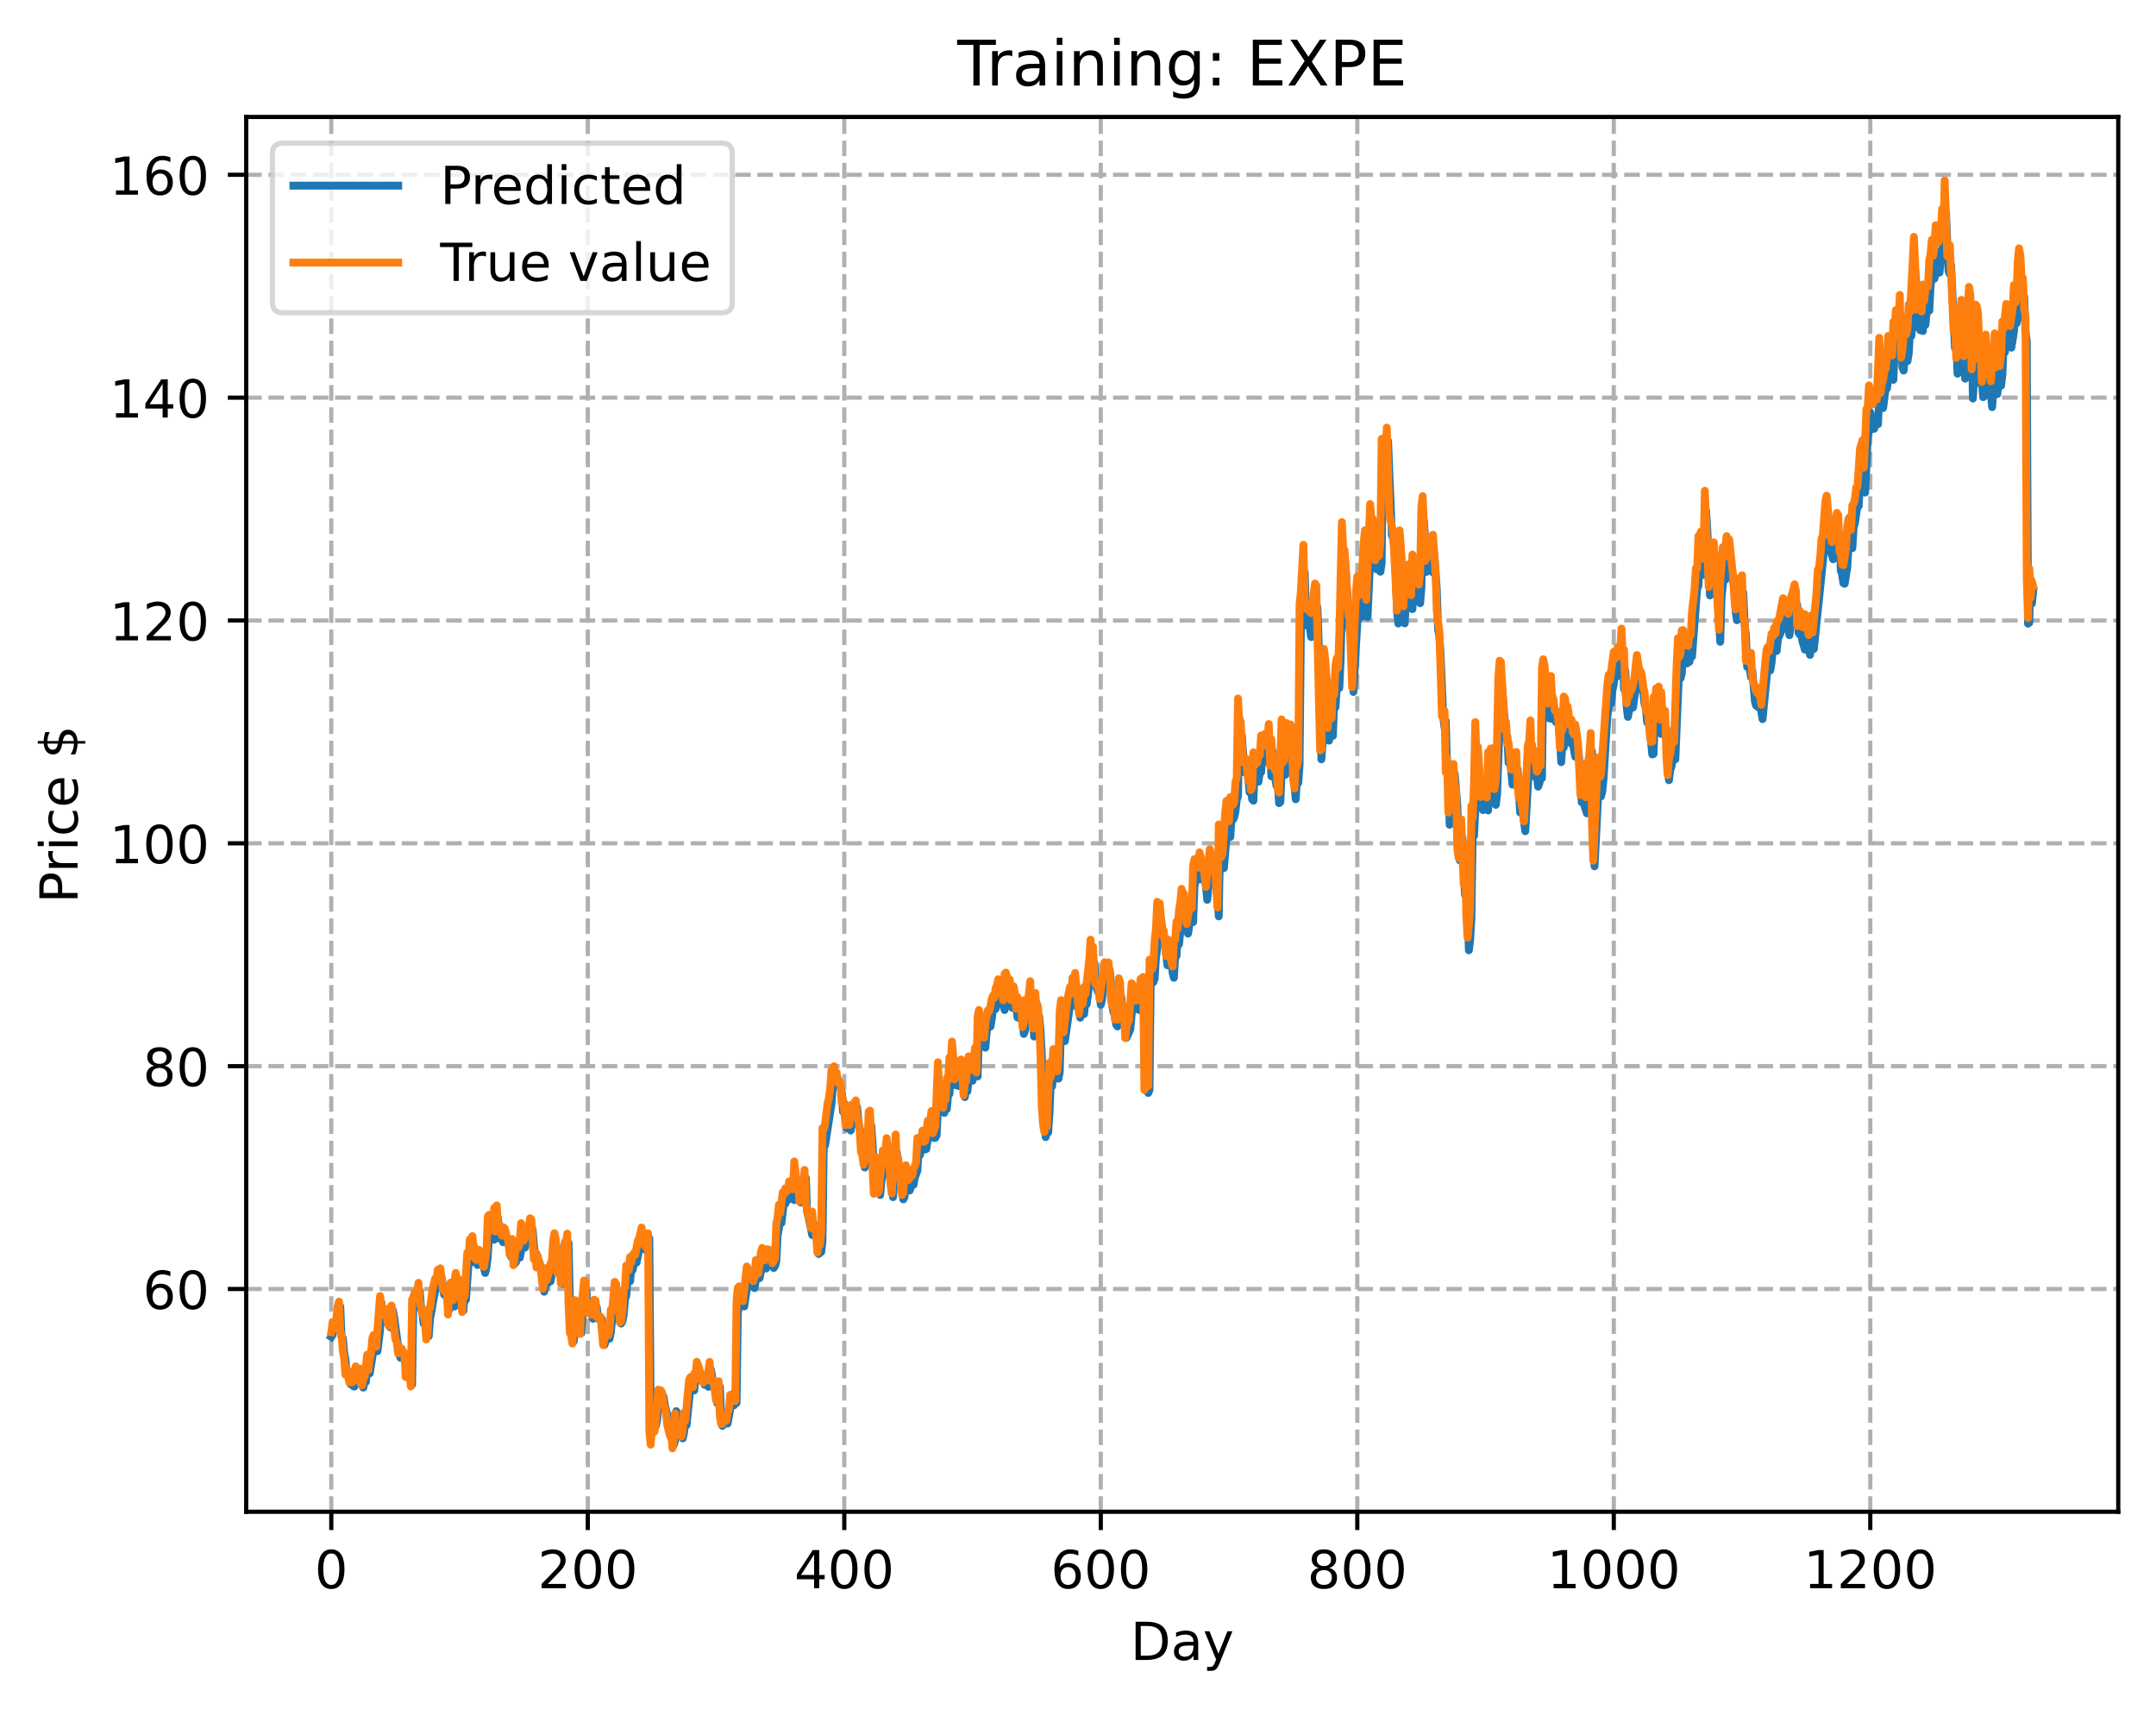 <?xml version="1.0" encoding="utf-8" standalone="no"?>
<!DOCTYPE svg PUBLIC "-//W3C//DTD SVG 1.1//EN"
  "http://www.w3.org/Graphics/SVG/1.1/DTD/svg11.dtd">
<!-- Created with matplotlib (https://matplotlib.org/) -->
<svg height="325.986pt" version="1.1" viewBox="0 0 411.286 325.986" width="411.286pt" xmlns="http://www.w3.org/2000/svg" xmlns:xlink="http://www.w3.org/1999/xlink">
 <defs>
  <style type="text/css">
*{stroke-linecap:butt;stroke-linejoin:round;}
  </style>
 </defs>
 <g id="figure_1">
  <g id="patch_1">
   <path d="M 0 325.986 
L 411.286 325.986 
L 411.286 0 
L 0 0 
z
" style="fill:#ffffff;"/>
  </g>
  <g id="axes_1">
   <g id="patch_2">
    <path d="M 46.966 288.43 
L 404.086 288.43 
L 404.086 22.318 
L 46.966 22.318 
z
" style="fill:#ffffff;"/>
   </g>
   <g id="matplotlib.axis_1">
    <g id="xtick_1">
     <g id="line2d_1">
      <path clip-path="url(#p69c2df79e5)" d="M 63.198 288.43 
L 63.198 22.318 
" style="fill:none;stroke:#b0b0b0;stroke-dasharray:2.96,1.28;stroke-dashoffset:0;stroke-width:0.8;"/>
     </g>
     <g id="line2d_2">
      <defs>
       <path d="M 0 0 
L 0 3.5 
" id="m89f2e78405" style="stroke:#000000;stroke-width:0.8;"/>
      </defs>
      <g>
       <use style="stroke:#000000;stroke-width:0.8;" x="63.198" xlink:href="#m89f2e78405" y="288.43"/>
      </g>
     </g>
     <g id="text_1">
      <!-- 0 -->
      <defs>
       <path d="M 31.781 66.406 
Q 24.172 66.406 20.328 58.906 
Q 16.5 51.422 16.5 36.375 
Q 16.5 21.391 20.328 13.891 
Q 24.172 6.391 31.781 6.391 
Q 39.453 6.391 43.281 13.891 
Q 47.125 21.391 47.125 36.375 
Q 47.125 51.422 43.281 58.906 
Q 39.453 66.406 31.781 66.406 
z
M 31.781 74.219 
Q 44.047 74.219 50.516 64.516 
Q 56.984 54.828 56.984 36.375 
Q 56.984 17.969 50.516 8.266 
Q 44.047 -1.422 31.781 -1.422 
Q 19.531 -1.422 13.062 8.266 
Q 6.594 17.969 6.594 36.375 
Q 6.594 54.828 13.062 64.516 
Q 19.531 74.219 31.781 74.219 
z
" id="DejaVuSans-48"/>
      </defs>
      <g transform="translate(60.017 303.029)scale(0.1 -0.1)">
       <use xlink:href="#DejaVuSans-48"/>
      </g>
     </g>
    </g>
    <g id="xtick_2">
     <g id="line2d_3">
      <path clip-path="url(#p69c2df79e5)" d="M 112.129 288.43 
L 112.129 22.318 
" style="fill:none;stroke:#b0b0b0;stroke-dasharray:2.96,1.28;stroke-dashoffset:0;stroke-width:0.8;"/>
     </g>
     <g id="line2d_4">
      <g>
       <use style="stroke:#000000;stroke-width:0.8;" x="112.129" xlink:href="#m89f2e78405" y="288.43"/>
      </g>
     </g>
     <g id="text_2">
      <!-- 200 -->
      <defs>
       <path d="M 19.188 8.297 
L 53.609 8.297 
L 53.609 0 
L 7.328 0 
L 7.328 8.297 
Q 12.938 14.109 22.625 23.891 
Q 32.328 33.688 34.812 36.531 
Q 39.547 41.844 41.422 45.531 
Q 43.312 49.219 43.312 52.781 
Q 43.312 58.594 39.234 62.25 
Q 35.156 65.922 28.609 65.922 
Q 23.969 65.922 18.812 64.312 
Q 13.672 62.703 7.812 59.422 
L 7.812 69.391 
Q 13.766 71.781 18.938 73 
Q 24.125 74.219 28.422 74.219 
Q 39.75 74.219 46.484 68.547 
Q 53.219 62.891 53.219 53.422 
Q 53.219 48.922 51.531 44.891 
Q 49.859 40.875 45.406 35.406 
Q 44.188 33.984 37.641 27.219 
Q 31.109 20.453 19.188 8.297 
z
" id="DejaVuSans-50"/>
      </defs>
      <g transform="translate(102.585 303.029)scale(0.1 -0.1)">
       <use xlink:href="#DejaVuSans-50"/>
       <use x="63.623" xlink:href="#DejaVuSans-48"/>
       <use x="127.246" xlink:href="#DejaVuSans-48"/>
      </g>
     </g>
    </g>
    <g id="xtick_3">
     <g id="line2d_5">
      <path clip-path="url(#p69c2df79e5)" d="M 161.06 288.43 
L 161.06 22.318 
" style="fill:none;stroke:#b0b0b0;stroke-dasharray:2.96,1.28;stroke-dashoffset:0;stroke-width:0.8;"/>
     </g>
     <g id="line2d_6">
      <g>
       <use style="stroke:#000000;stroke-width:0.8;" x="161.06" xlink:href="#m89f2e78405" y="288.43"/>
      </g>
     </g>
     <g id="text_3">
      <!-- 400 -->
      <defs>
       <path d="M 37.797 64.312 
L 12.891 25.391 
L 37.797 25.391 
z
M 35.203 72.906 
L 47.609 72.906 
L 47.609 25.391 
L 58.016 25.391 
L 58.016 17.188 
L 47.609 17.188 
L 47.609 0 
L 37.797 0 
L 37.797 17.188 
L 4.891 17.188 
L 4.891 26.703 
z
" id="DejaVuSans-52"/>
      </defs>
      <g transform="translate(151.516 303.029)scale(0.1 -0.1)">
       <use xlink:href="#DejaVuSans-52"/>
       <use x="63.623" xlink:href="#DejaVuSans-48"/>
       <use x="127.246" xlink:href="#DejaVuSans-48"/>
      </g>
     </g>
    </g>
    <g id="xtick_4">
     <g id="line2d_7">
      <path clip-path="url(#p69c2df79e5)" d="M 209.99 288.43 
L 209.99 22.318 
" style="fill:none;stroke:#b0b0b0;stroke-dasharray:2.96,1.28;stroke-dashoffset:0;stroke-width:0.8;"/>
     </g>
     <g id="line2d_8">
      <g>
       <use style="stroke:#000000;stroke-width:0.8;" x="209.99" xlink:href="#m89f2e78405" y="288.43"/>
      </g>
     </g>
     <g id="text_4">
      <!-- 600 -->
      <defs>
       <path d="M 33.016 40.375 
Q 26.375 40.375 22.484 35.828 
Q 18.609 31.297 18.609 23.391 
Q 18.609 15.531 22.484 10.953 
Q 26.375 6.391 33.016 6.391 
Q 39.656 6.391 43.531 10.953 
Q 47.406 15.531 47.406 23.391 
Q 47.406 31.297 43.531 35.828 
Q 39.656 40.375 33.016 40.375 
z
M 52.594 71.297 
L 52.594 62.312 
Q 48.875 64.062 45.094 64.984 
Q 41.312 65.922 37.594 65.922 
Q 27.828 65.922 22.672 59.328 
Q 17.531 52.734 16.797 39.406 
Q 19.672 43.656 24.016 45.922 
Q 28.375 48.188 33.594 48.188 
Q 44.578 48.188 50.953 41.516 
Q 57.328 34.859 57.328 23.391 
Q 57.328 12.156 50.688 5.359 
Q 44.047 -1.422 33.016 -1.422 
Q 20.359 -1.422 13.672 8.266 
Q 6.984 17.969 6.984 36.375 
Q 6.984 53.656 15.188 63.938 
Q 23.391 74.219 37.203 74.219 
Q 40.922 74.219 44.703 73.484 
Q 48.484 72.75 52.594 71.297 
z
" id="DejaVuSans-54"/>
      </defs>
      <g transform="translate(200.446 303.029)scale(0.1 -0.1)">
       <use xlink:href="#DejaVuSans-54"/>
       <use x="63.623" xlink:href="#DejaVuSans-48"/>
       <use x="127.246" xlink:href="#DejaVuSans-48"/>
      </g>
     </g>
    </g>
    <g id="xtick_5">
     <g id="line2d_9">
      <path clip-path="url(#p69c2df79e5)" d="M 258.921 288.43 
L 258.921 22.318 
" style="fill:none;stroke:#b0b0b0;stroke-dasharray:2.96,1.28;stroke-dashoffset:0;stroke-width:0.8;"/>
     </g>
     <g id="line2d_10">
      <g>
       <use style="stroke:#000000;stroke-width:0.8;" x="258.921" xlink:href="#m89f2e78405" y="288.43"/>
      </g>
     </g>
     <g id="text_5">
      <!-- 800 -->
      <defs>
       <path d="M 31.781 34.625 
Q 24.75 34.625 20.719 30.859 
Q 16.703 27.094 16.703 20.516 
Q 16.703 13.922 20.719 10.156 
Q 24.75 6.391 31.781 6.391 
Q 38.812 6.391 42.859 10.172 
Q 46.922 13.969 46.922 20.516 
Q 46.922 27.094 42.891 30.859 
Q 38.875 34.625 31.781 34.625 
z
M 21.922 38.812 
Q 15.578 40.375 12.031 44.719 
Q 8.5 49.078 8.5 55.328 
Q 8.5 64.062 14.719 69.141 
Q 20.953 74.219 31.781 74.219 
Q 42.672 74.219 48.875 69.141 
Q 55.078 64.062 55.078 55.328 
Q 55.078 49.078 51.531 44.719 
Q 48 40.375 41.703 38.812 
Q 48.828 37.156 52.797 32.312 
Q 56.781 27.484 56.781 20.516 
Q 56.781 9.906 50.312 4.234 
Q 43.844 -1.422 31.781 -1.422 
Q 19.734 -1.422 13.25 4.234 
Q 6.781 9.906 6.781 20.516 
Q 6.781 27.484 10.781 32.312 
Q 14.797 37.156 21.922 38.812 
z
M 18.312 54.391 
Q 18.312 48.734 21.844 45.562 
Q 25.391 42.391 31.781 42.391 
Q 38.141 42.391 41.719 45.562 
Q 45.312 48.734 45.312 54.391 
Q 45.312 60.062 41.719 63.234 
Q 38.141 66.406 31.781 66.406 
Q 25.391 66.406 21.844 63.234 
Q 18.312 60.062 18.312 54.391 
z
" id="DejaVuSans-56"/>
      </defs>
      <g transform="translate(249.377 303.029)scale(0.1 -0.1)">
       <use xlink:href="#DejaVuSans-56"/>
       <use x="63.623" xlink:href="#DejaVuSans-48"/>
       <use x="127.246" xlink:href="#DejaVuSans-48"/>
      </g>
     </g>
    </g>
    <g id="xtick_6">
     <g id="line2d_11">
      <path clip-path="url(#p69c2df79e5)" d="M 307.851 288.43 
L 307.851 22.318 
" style="fill:none;stroke:#b0b0b0;stroke-dasharray:2.96,1.28;stroke-dashoffset:0;stroke-width:0.8;"/>
     </g>
     <g id="line2d_12">
      <g>
       <use style="stroke:#000000;stroke-width:0.8;" x="307.851" xlink:href="#m89f2e78405" y="288.43"/>
      </g>
     </g>
     <g id="text_6">
      <!-- 1000 -->
      <defs>
       <path d="M 12.406 8.297 
L 28.516 8.297 
L 28.516 63.922 
L 10.984 60.406 
L 10.984 69.391 
L 28.422 72.906 
L 38.281 72.906 
L 38.281 8.297 
L 54.391 8.297 
L 54.391 0 
L 12.406 0 
z
" id="DejaVuSans-49"/>
      </defs>
      <g transform="translate(295.126 303.029)scale(0.1 -0.1)">
       <use xlink:href="#DejaVuSans-49"/>
       <use x="63.623" xlink:href="#DejaVuSans-48"/>
       <use x="127.246" xlink:href="#DejaVuSans-48"/>
       <use x="190.869" xlink:href="#DejaVuSans-48"/>
      </g>
     </g>
    </g>
    <g id="xtick_7">
     <g id="line2d_13">
      <path clip-path="url(#p69c2df79e5)" d="M 356.782 288.43 
L 356.782 22.318 
" style="fill:none;stroke:#b0b0b0;stroke-dasharray:2.96,1.28;stroke-dashoffset:0;stroke-width:0.8;"/>
     </g>
     <g id="line2d_14">
      <g>
       <use style="stroke:#000000;stroke-width:0.8;" x="356.782" xlink:href="#m89f2e78405" y="288.43"/>
      </g>
     </g>
     <g id="text_7">
      <!-- 1200 -->
      <g transform="translate(344.057 303.029)scale(0.1 -0.1)">
       <use xlink:href="#DejaVuSans-49"/>
       <use x="63.623" xlink:href="#DejaVuSans-50"/>
       <use x="127.246" xlink:href="#DejaVuSans-48"/>
       <use x="190.869" xlink:href="#DejaVuSans-48"/>
      </g>
     </g>
    </g>
    <g id="text_8">
     <!-- Day -->
     <defs>
      <path d="M 19.672 64.797 
L 19.672 8.109 
L 31.594 8.109 
Q 46.688 8.109 53.688 14.938 
Q 60.688 21.781 60.688 36.531 
Q 60.688 51.172 53.688 57.984 
Q 46.688 64.797 31.594 64.797 
z
M 9.812 72.906 
L 30.078 72.906 
Q 51.266 72.906 61.172 64.094 
Q 71.094 55.281 71.094 36.531 
Q 71.094 17.672 61.125 8.828 
Q 51.172 0 30.078 0 
L 9.812 0 
z
" id="DejaVuSans-68"/>
      <path d="M 34.281 27.484 
Q 23.391 27.484 19.188 25 
Q 14.984 22.516 14.984 16.5 
Q 14.984 11.719 18.141 8.906 
Q 21.297 6.109 26.703 6.109 
Q 34.188 6.109 38.703 11.406 
Q 43.219 16.703 43.219 25.484 
L 43.219 27.484 
z
M 52.203 31.203 
L 52.203 0 
L 43.219 0 
L 43.219 8.297 
Q 40.141 3.328 35.547 0.953 
Q 30.953 -1.422 24.312 -1.422 
Q 15.922 -1.422 10.953 3.297 
Q 6 8.016 6 15.922 
Q 6 25.141 12.172 29.828 
Q 18.359 34.516 30.609 34.516 
L 43.219 34.516 
L 43.219 35.406 
Q 43.219 41.609 39.141 45 
Q 35.062 48.391 27.688 48.391 
Q 23 48.391 18.547 47.266 
Q 14.109 46.141 10.016 43.891 
L 10.016 52.203 
Q 14.938 54.109 19.578 55.047 
Q 24.219 56 28.609 56 
Q 40.484 56 46.344 49.844 
Q 52.203 43.703 52.203 31.203 
z
" id="DejaVuSans-97"/>
      <path d="M 32.172 -5.078 
Q 28.375 -14.844 24.75 -17.812 
Q 21.141 -20.797 15.094 -20.797 
L 7.906 -20.797 
L 7.906 -13.281 
L 13.188 -13.281 
Q 16.891 -13.281 18.938 -11.516 
Q 21 -9.766 23.484 -3.219 
L 25.094 0.875 
L 2.984 54.688 
L 12.5 54.688 
L 29.594 11.922 
L 46.688 54.688 
L 56.203 54.688 
z
" id="DejaVuSans-121"/>
     </defs>
     <g transform="translate(215.652 316.707)scale(0.1 -0.1)">
      <use xlink:href="#DejaVuSans-68"/>
      <use x="77.002" xlink:href="#DejaVuSans-97"/>
      <use x="138.281" xlink:href="#DejaVuSans-121"/>
     </g>
    </g>
   </g>
   <g id="matplotlib.axis_2">
    <g id="ytick_1">
     <g id="line2d_15">
      <path clip-path="url(#p69c2df79e5)" d="M 46.966 245.935 
L 404.086 245.935 
" style="fill:none;stroke:#b0b0b0;stroke-dasharray:2.96,1.28;stroke-dashoffset:0;stroke-width:0.8;"/>
     </g>
     <g id="line2d_16">
      <defs>
       <path d="M 0 0 
L -3.5 0 
" id="mbce9c10e12" style="stroke:#000000;stroke-width:0.8;"/>
      </defs>
      <g>
       <use style="stroke:#000000;stroke-width:0.8;" x="46.966" xlink:href="#mbce9c10e12" y="245.935"/>
      </g>
     </g>
     <g id="text_9">
      <!-- 60 -->
      <g transform="translate(27.241 249.734)scale(0.1 -0.1)">
       <use xlink:href="#DejaVuSans-54"/>
       <use x="63.623" xlink:href="#DejaVuSans-48"/>
      </g>
     </g>
    </g>
    <g id="ytick_2">
     <g id="line2d_17">
      <path clip-path="url(#p69c2df79e5)" d="M 46.966 203.418 
L 404.086 203.418 
" style="fill:none;stroke:#b0b0b0;stroke-dasharray:2.96,1.28;stroke-dashoffset:0;stroke-width:0.8;"/>
     </g>
     <g id="line2d_18">
      <g>
       <use style="stroke:#000000;stroke-width:0.8;" x="46.966" xlink:href="#mbce9c10e12" y="203.418"/>
      </g>
     </g>
     <g id="text_10">
      <!-- 80 -->
      <g transform="translate(27.241 207.217)scale(0.1 -0.1)">
       <use xlink:href="#DejaVuSans-56"/>
       <use x="63.623" xlink:href="#DejaVuSans-48"/>
      </g>
     </g>
    </g>
    <g id="ytick_3">
     <g id="line2d_19">
      <path clip-path="url(#p69c2df79e5)" d="M 46.966 160.901 
L 404.086 160.901 
" style="fill:none;stroke:#b0b0b0;stroke-dasharray:2.96,1.28;stroke-dashoffset:0;stroke-width:0.8;"/>
     </g>
     <g id="line2d_20">
      <g>
       <use style="stroke:#000000;stroke-width:0.8;" x="46.966" xlink:href="#mbce9c10e12" y="160.901"/>
      </g>
     </g>
     <g id="text_11">
      <!-- 100 -->
      <g transform="translate(20.878 164.701)scale(0.1 -0.1)">
       <use xlink:href="#DejaVuSans-49"/>
       <use x="63.623" xlink:href="#DejaVuSans-48"/>
       <use x="127.246" xlink:href="#DejaVuSans-48"/>
      </g>
     </g>
    </g>
    <g id="ytick_4">
     <g id="line2d_21">
      <path clip-path="url(#p69c2df79e5)" d="M 46.966 118.385 
L 404.086 118.385 
" style="fill:none;stroke:#b0b0b0;stroke-dasharray:2.96,1.28;stroke-dashoffset:0;stroke-width:0.8;"/>
     </g>
     <g id="line2d_22">
      <g>
       <use style="stroke:#000000;stroke-width:0.8;" x="46.966" xlink:href="#mbce9c10e12" y="118.385"/>
      </g>
     </g>
     <g id="text_12">
      <!-- 120 -->
      <g transform="translate(20.878 122.184)scale(0.1 -0.1)">
       <use xlink:href="#DejaVuSans-49"/>
       <use x="63.623" xlink:href="#DejaVuSans-50"/>
       <use x="127.246" xlink:href="#DejaVuSans-48"/>
      </g>
     </g>
    </g>
    <g id="ytick_5">
     <g id="line2d_23">
      <path clip-path="url(#p69c2df79e5)" d="M 46.966 75.868 
L 404.086 75.868 
" style="fill:none;stroke:#b0b0b0;stroke-dasharray:2.96,1.28;stroke-dashoffset:0;stroke-width:0.8;"/>
     </g>
     <g id="line2d_24">
      <g>
       <use style="stroke:#000000;stroke-width:0.8;" x="46.966" xlink:href="#mbce9c10e12" y="75.868"/>
      </g>
     </g>
     <g id="text_13">
      <!-- 140 -->
      <g transform="translate(20.878 79.667)scale(0.1 -0.1)">
       <use xlink:href="#DejaVuSans-49"/>
       <use x="63.623" xlink:href="#DejaVuSans-52"/>
       <use x="127.246" xlink:href="#DejaVuSans-48"/>
      </g>
     </g>
    </g>
    <g id="ytick_6">
     <g id="line2d_25">
      <path clip-path="url(#p69c2df79e5)" d="M 46.966 33.351 
L 404.086 33.351 
" style="fill:none;stroke:#b0b0b0;stroke-dasharray:2.96,1.28;stroke-dashoffset:0;stroke-width:0.8;"/>
     </g>
     <g id="line2d_26">
      <g>
       <use style="stroke:#000000;stroke-width:0.8;" x="46.966" xlink:href="#mbce9c10e12" y="33.351"/>
      </g>
     </g>
     <g id="text_14">
      <!-- 160 -->
      <g transform="translate(20.878 37.15)scale(0.1 -0.1)">
       <use xlink:href="#DejaVuSans-49"/>
       <use x="63.623" xlink:href="#DejaVuSans-54"/>
       <use x="127.246" xlink:href="#DejaVuSans-48"/>
      </g>
     </g>
    </g>
    <g id="text_15">
     <!-- Price $ -->
     <defs>
      <path d="M 19.672 64.797 
L 19.672 37.406 
L 32.078 37.406 
Q 38.969 37.406 42.719 40.969 
Q 46.484 44.531 46.484 51.125 
Q 46.484 57.672 42.719 61.234 
Q 38.969 64.797 32.078 64.797 
z
M 9.812 72.906 
L 32.078 72.906 
Q 44.344 72.906 50.609 67.359 
Q 56.891 61.812 56.891 51.125 
Q 56.891 40.328 50.609 34.812 
Q 44.344 29.297 32.078 29.297 
L 19.672 29.297 
L 19.672 0 
L 9.812 0 
z
" id="DejaVuSans-80"/>
      <path d="M 41.109 46.297 
Q 39.594 47.172 37.812 47.578 
Q 36.031 48 33.891 48 
Q 26.266 48 22.188 43.047 
Q 18.109 38.094 18.109 28.812 
L 18.109 0 
L 9.078 0 
L 9.078 54.688 
L 18.109 54.688 
L 18.109 46.188 
Q 20.953 51.172 25.484 53.578 
Q 30.031 56 36.531 56 
Q 37.453 56 38.578 55.875 
Q 39.703 55.766 41.062 55.516 
z
" id="DejaVuSans-114"/>
      <path d="M 9.422 54.688 
L 18.406 54.688 
L 18.406 0 
L 9.422 0 
z
M 9.422 75.984 
L 18.406 75.984 
L 18.406 64.594 
L 9.422 64.594 
z
" id="DejaVuSans-105"/>
      <path d="M 48.781 52.594 
L 48.781 44.188 
Q 44.969 46.297 41.141 47.344 
Q 37.312 48.391 33.406 48.391 
Q 24.656 48.391 19.812 42.844 
Q 14.984 37.312 14.984 27.297 
Q 14.984 17.281 19.812 11.734 
Q 24.656 6.203 33.406 6.203 
Q 37.312 6.203 41.141 7.25 
Q 44.969 8.297 48.781 10.406 
L 48.781 2.094 
Q 45.016 0.344 40.984 -0.531 
Q 36.969 -1.422 32.422 -1.422 
Q 20.062 -1.422 12.781 6.344 
Q 5.516 14.109 5.516 27.297 
Q 5.516 40.672 12.859 48.328 
Q 20.219 56 33.016 56 
Q 37.156 56 41.109 55.141 
Q 45.062 54.297 48.781 52.594 
z
" id="DejaVuSans-99"/>
      <path d="M 56.203 29.594 
L 56.203 25.203 
L 14.891 25.203 
Q 15.484 15.922 20.484 11.062 
Q 25.484 6.203 34.422 6.203 
Q 39.594 6.203 44.453 7.469 
Q 49.312 8.734 54.109 11.281 
L 54.109 2.781 
Q 49.266 0.734 44.188 -0.344 
Q 39.109 -1.422 33.891 -1.422 
Q 20.797 -1.422 13.156 6.188 
Q 5.516 13.812 5.516 26.812 
Q 5.516 40.234 12.766 48.109 
Q 20.016 56 32.328 56 
Q 43.359 56 49.781 48.891 
Q 56.203 41.797 56.203 29.594 
z
M 47.219 32.234 
Q 47.125 39.594 43.094 43.984 
Q 39.062 48.391 32.422 48.391 
Q 24.906 48.391 20.391 44.141 
Q 15.875 39.891 15.188 32.172 
z
" id="DejaVuSans-101"/>
      <path id="DejaVuSans-32"/>
      <path d="M 33.797 -14.703 
L 28.906 -14.703 
L 28.859 0 
Q 23.734 0.094 18.609 1.188 
Q 13.484 2.297 8.297 4.5 
L 8.297 13.281 
Q 13.281 10.156 18.375 8.562 
Q 23.484 6.984 28.906 6.938 
L 28.906 29.203 
Q 18.109 30.953 13.203 35.156 
Q 8.297 39.359 8.297 46.688 
Q 8.297 54.641 13.625 59.219 
Q 18.953 63.812 28.906 64.5 
L 28.906 75.984 
L 33.797 75.984 
L 33.797 64.656 
Q 38.328 64.453 42.578 63.688 
Q 46.828 62.938 50.875 61.625 
L 50.875 53.078 
Q 46.828 55.125 42.547 56.25 
Q 38.281 57.375 33.797 57.562 
L 33.797 36.719 
Q 44.875 35.016 50.094 30.609 
Q 55.328 26.219 55.328 18.609 
Q 55.328 10.359 49.781 5.594 
Q 44.234 0.828 33.797 0.094 
z
M 28.906 37.594 
L 28.906 57.625 
Q 23.25 56.984 20.266 54.391 
Q 17.281 51.812 17.281 47.516 
Q 17.281 43.312 20.031 40.969 
Q 22.797 38.625 28.906 37.594 
z
M 33.797 28.219 
L 33.797 7.078 
Q 39.984 7.906 43.141 10.594 
Q 46.297 13.281 46.297 17.672 
Q 46.297 21.969 43.281 24.5 
Q 40.281 27.047 33.797 28.219 
z
" id="DejaVuSans-36"/>
     </defs>
     <g transform="translate(14.798 172.342)rotate(-90)scale(0.1 -0.1)">
      <use xlink:href="#DejaVuSans-80"/>
      <use x="58.553" xlink:href="#DejaVuSans-114"/>
      <use x="99.666" xlink:href="#DejaVuSans-105"/>
      <use x="127.449" xlink:href="#DejaVuSans-99"/>
      <use x="182.43" xlink:href="#DejaVuSans-101"/>
      <use x="243.953" xlink:href="#DejaVuSans-32"/>
      <use x="275.74" xlink:href="#DejaVuSans-36"/>
     </g>
    </g>
   </g>
   <g id="line2d_27">
    <path clip-path="url(#p69c2df79e5)" d="M 63.198 255.083 
L 63.443 254.713 
L 63.688 253.183 
L 63.932 252.983 
L 64.177 252.507 
L 64.666 250.09 
L 64.911 249.263 
L 65.156 255.146 
L 65.4 255.318 
L 65.645 258.03 
L 65.89 259.254 
L 66.134 262.213 
L 66.379 261.552 
L 66.623 263.322 
L 66.868 264.089 
L 67.113 263.192 
L 67.357 264.442 
L 67.602 264.553 
L 68.091 262.243 
L 68.336 263.603 
L 68.581 262.394 
L 68.825 262.445 
L 69.07 264.37 
L 69.315 264.746 
L 69.559 263.529 
L 69.804 263.658 
L 70.049 261.18 
L 70.293 259.995 
L 70.538 262.026 
L 71.517 255.85 
L 71.761 257.603 
L 72.006 257.797 
L 72.495 253.844 
L 72.74 248.511 
L 72.984 250.903 
L 73.474 252.245 
L 73.718 250.44 
L 73.963 251.218 
L 74.208 252.652 
L 74.452 253.269 
L 74.697 250.703 
L 74.942 250.008 
L 75.186 251.271 
L 76.165 258.476 
L 76.41 259.071 
L 76.899 258.332 
L 77.144 259.095 
L 77.388 258.971 
L 77.633 262.556 
L 77.878 262.105 
L 78.122 260.561 
L 78.611 264.173 
L 78.856 247.445 
L 79.101 249.551 
L 79.345 248.82 
L 79.59 248.719 
L 79.835 247.926 
L 80.079 246.279 
L 80.324 249.565 
L 80.569 250.534 
L 80.813 252.525 
L 81.058 252.117 
L 81.303 252.755 
L 81.547 255.06 
L 81.792 254.94 
L 82.037 251.583 
L 82.281 250.364 
L 82.771 247.453 
L 83.26 245.428 
L 83.505 245.742 
L 83.749 244.322 
L 83.994 244.171 
L 84.239 243.68 
L 84.728 247.023 
L 84.972 246.303 
L 85.217 247.268 
L 85.462 246.521 
L 85.706 249.856 
L 85.951 246.481 
L 86.196 245.864 
L 86.44 248.444 
L 86.685 249.288 
L 87.174 244.447 
L 87.419 245.054 
L 87.664 244.945 
L 87.908 247.16 
L 88.153 247.481 
L 88.398 250.075 
L 88.642 246.758 
L 88.887 248.002 
L 89.376 241.125 
L 89.621 241.113 
L 89.866 238.47 
L 90.11 238.673 
L 90.355 237.741 
L 91.089 241.36 
L 91.333 241.045 
L 91.578 240.094 
L 91.823 240.89 
L 92.067 240.831 
L 92.557 242.872 
L 92.801 241.78 
L 93.046 239.825 
L 93.291 235.392 
L 93.535 234.388 
L 93.78 234.751 
L 94.269 236.533 
L 94.514 232.69 
L 94.759 235.944 
L 95.003 232.457 
L 95.248 235.125 
L 95.493 236.424 
L 95.737 235.396 
L 95.982 237.015 
L 96.227 235.558 
L 96.471 235.853 
L 96.96 237.452 
L 97.205 237.833 
L 97.45 239.717 
L 97.694 239.261 
L 97.939 237.964 
L 98.184 241.105 
L 98.428 240.82 
L 98.673 238.487 
L 99.162 239.957 
L 99.407 238.729 
L 99.652 235.606 
L 100.141 238.041 
L 100.386 237.256 
L 100.63 236.906 
L 100.875 237.004 
L 101.364 234.269 
L 101.609 234.626 
L 102.098 240.291 
L 102.343 239.243 
L 102.587 241.748 
L 102.832 240.626 
L 103.321 242.278 
L 103.811 246.453 
L 104.055 245.479 
L 104.3 242.872 
L 104.545 244.812 
L 104.789 244.494 
L 105.034 244.463 
L 105.279 243 
L 105.523 242.389 
L 105.768 238.86 
L 106.013 237.21 
L 106.257 238.215 
L 106.502 242.468 
L 106.747 240.383 
L 107.236 244.938 
L 107.481 243.443 
L 107.97 238.931 
L 108.215 239.098 
L 108.459 237.142 
L 108.704 247.753 
L 108.948 252.331 
L 109.438 255.953 
L 109.682 253.631 
L 109.927 249.966 
L 110.172 250.759 
L 110.416 252.599 
L 110.661 252.347 
L 110.906 254.339 
L 111.15 250.345 
L 111.395 249.285 
L 111.64 246.699 
L 111.884 246.304 
L 112.129 250.191 
L 112.374 250.089 
L 112.618 250.681 
L 112.863 250.677 
L 113.108 251.615 
L 113.352 251.041 
L 113.597 249.734 
L 113.842 249.399 
L 114.086 251.597 
L 114.331 251.343 
L 114.575 251.366 
L 114.82 251.683 
L 115.309 256.594 
L 115.799 255.253 
L 116.043 253.926 
L 116.288 255.415 
L 116.533 254.162 
L 116.777 251.69 
L 117.022 251.836 
L 117.511 246.872 
L 117.756 246.891 
L 118.245 249.219 
L 118.49 252.525 
L 118.735 252.117 
L 118.979 250.865 
L 119.224 247.895 
L 119.469 247.292 
L 119.713 244.111 
L 119.958 244.404 
L 120.203 244.443 
L 120.447 241.954 
L 120.692 242.323 
L 120.936 240.932 
L 121.181 240.586 
L 121.426 240.909 
L 121.915 238.544 
L 122.649 235.8 
L 122.894 237.496 
L 123.138 238.413 
L 123.383 238.679 
L 123.628 238.292 
L 123.872 236.25 
L 124.117 268.948 
L 124.362 272.455 
L 124.606 271.221 
L 124.851 272.209 
L 125.096 272.125 
L 125.34 271.031 
L 125.83 265.827 
L 126.074 266.89 
L 126.319 266.085 
L 126.563 266.438 
L 126.808 268.028 
L 127.297 269.928 
L 127.542 272.041 
L 128.031 274.378 
L 128.276 273.196 
L 128.521 275.708 
L 128.765 274.922 
L 129.01 269.243 
L 129.255 272.387 
L 129.499 273.823 
L 129.744 273.868 
L 129.989 273.711 
L 130.233 274.439 
L 130.478 273.425 
L 130.723 271.057 
L 130.967 271.926 
L 131.701 264.747 
L 131.946 264.104 
L 132.191 265.242 
L 132.435 265.28 
L 132.68 263.066 
L 132.924 263.091 
L 133.169 261.618 
L 133.658 261.962 
L 133.903 263.442 
L 134.148 263.254 
L 134.392 264.201 
L 134.637 263.708 
L 134.882 263.572 
L 135.126 264.588 
L 135.616 261.257 
L 136.105 264.211 
L 136.35 264.099 
L 136.839 267.734 
L 137.084 265.35 
L 137.328 264.574 
L 137.573 270.434 
L 137.818 272.048 
L 138.551 270.835 
L 138.796 271.606 
L 139.53 267.682 
L 139.775 267.362 
L 140.019 268.126 
L 140.264 266.656 
L 140.509 267.683 
L 140.753 250.507 
L 141.243 248.15 
L 141.487 248.924 
L 141.732 248.093 
L 141.977 249.266 
L 142.711 244.198 
L 142.955 244.634 
L 143.2 245.462 
L 143.445 244.623 
L 143.689 244.844 
L 143.934 245.767 
L 144.178 244.339 
L 144.423 242.213 
L 144.912 243.865 
L 145.157 242.56 
L 145.402 240.574 
L 145.646 239.608 
L 145.891 241.375 
L 146.136 242.037 
L 146.38 241.289 
L 146.625 239.909 
L 146.87 239.883 
L 147.114 239.539 
L 147.359 240.317 
L 147.604 241.919 
L 147.848 241.514 
L 148.093 240.674 
L 148.338 235.674 
L 148.582 234.46 
L 148.827 232.638 
L 149.072 233.35 
L 149.561 229.199 
L 149.806 229.687 
L 150.05 228.501 
L 150.295 228.964 
L 150.539 228.48 
L 150.784 227.026 
L 151.029 228.25 
L 151.273 228.282 
L 151.518 228.976 
L 151.763 224.532 
L 152.252 226.885 
L 152.497 226.68 
L 152.741 229.428 
L 152.986 227.46 
L 153.231 226.781 
L 153.475 228.891 
L 153.72 224.751 
L 153.965 231.249 
L 154.209 232.068 
L 154.943 235.635 
L 155.188 233.308 
L 155.433 235.594 
L 155.677 235.088 
L 156.166 239.257 
L 156.411 238.156 
L 156.656 238.879 
L 156.9 236.891 
L 157.145 218.239 
L 157.39 218.528 
L 158.613 210.672 
L 158.858 207.56 
L 159.102 206.895 
L 159.347 204.988 
L 159.592 206.756 
L 159.836 205.846 
L 160.081 207.23 
L 160.326 207.332 
L 160.57 208.31 
L 160.815 212.1 
L 161.06 210.494 
L 161.549 215.277 
L 161.794 214.618 
L 162.038 214.28 
L 162.283 215.696 
L 162.527 213.865 
L 162.772 214.557 
L 163.017 214.068 
L 163.261 211.987 
L 163.506 211.216 
L 163.751 213.991 
L 164.24 216.431 
L 164.485 219.667 
L 164.974 222.756 
L 165.708 220.572 
L 165.953 215.61 
L 166.197 214.669 
L 166.442 217.987 
L 166.931 227.051 
L 167.176 225.837 
L 167.421 222.84 
L 167.665 227.104 
L 167.91 227.994 
L 168.154 225.247 
L 168.399 224.317 
L 168.644 221.623 
L 168.888 221.022 
L 169.133 221.884 
L 169.378 219.358 
L 169.622 220.883 
L 169.867 221.476 
L 170.356 228.409 
L 170.601 225.195 
L 170.846 224.53 
L 171.09 219.909 
L 171.335 224.114 
L 171.58 222.955 
L 172.314 228.832 
L 172.558 228.379 
L 172.803 225.16 
L 173.048 224.135 
L 173.292 225.091 
L 173.537 227.146 
L 173.782 226.419 
L 174.026 225.056 
L 174.271 226.045 
L 174.515 224.64 
L 175.005 223.361 
L 175.249 219.44 
L 175.494 220.371 
L 175.739 218.792 
L 175.983 219.474 
L 176.228 217.769 
L 176.473 219.313 
L 176.717 219.219 
L 177.207 215.626 
L 177.451 216.706 
L 177.696 215.713 
L 177.941 214.065 
L 178.185 217.122 
L 178.43 217.093 
L 178.675 216.608 
L 179.164 206.402 
L 179.409 209.44 
L 179.653 208.755 
L 179.898 209.738 
L 180.142 212.337 
L 180.387 211.152 
L 180.632 211.589 
L 180.876 208.709 
L 181.121 208.717 
L 181.366 204.702 
L 181.61 205.077 
L 181.855 201.932 
L 182.1 203.893 
L 182.344 207.064 
L 182.589 205.007 
L 182.834 207.191 
L 183.568 203.851 
L 183.812 205.605 
L 184.057 209.32 
L 184.302 207.458 
L 184.546 208.227 
L 185.036 203.606 
L 185.28 205.631 
L 185.525 206.2 
L 186.259 201.75 
L 186.503 205.372 
L 186.748 196.633 
L 186.993 195.177 
L 187.971 199.888 
L 188.216 196.933 
L 188.705 195.088 
L 188.95 195.858 
L 189.195 194.469 
L 189.439 192.212 
L 189.684 191.646 
L 189.929 192.512 
L 190.173 190.766 
L 190.418 190.081 
L 190.663 188.748 
L 190.907 189.603 
L 191.152 191.235 
L 191.397 191.762 
L 191.641 192.712 
L 191.886 188.837 
L 192.13 187.775 
L 192.62 189.444 
L 192.864 189.858 
L 193.109 192.303 
L 193.354 190.546 
L 193.598 190.22 
L 193.843 191.658 
L 194.088 194.106 
L 194.332 192.635 
L 194.577 194.35 
L 194.822 192.92 
L 195.066 194.178 
L 195.311 197.264 
L 195.556 196.582 
L 195.8 193.8 
L 196.045 195.563 
L 196.29 193.47 
L 196.534 192.533 
L 196.779 189.976 
L 197.268 197.767 
L 197.758 191.397 
L 198.002 194.723 
L 198.247 193.954 
L 198.491 196.553 
L 198.736 201.293 
L 199.225 213.065 
L 199.47 216.954 
L 199.715 216.153 
L 199.959 216.059 
L 200.204 212.283 
L 200.449 206.43 
L 200.693 207.284 
L 201.183 203.17 
L 201.427 205.321 
L 201.672 204.248 
L 201.917 205.799 
L 202.161 204.569 
L 202.406 194.986 
L 202.651 193.629 
L 202.895 197.48 
L 203.14 198.644 
L 204.118 191.795 
L 204.363 190.659 
L 204.608 191.914 
L 204.852 189.663 
L 205.097 190.892 
L 205.342 188.591 
L 206.076 194.179 
L 206.32 192.833 
L 206.565 192.414 
L 206.81 193.473 
L 207.054 190.632 
L 207.299 191.617 
L 208.033 185.898 
L 208.278 182.255 
L 208.522 184.015 
L 208.767 183.751 
L 209.012 187.908 
L 209.501 189.365 
L 209.746 189.642 
L 209.99 191.708 
L 210.235 190.663 
L 210.479 187.977 
L 210.724 187.716 
L 210.969 185.595 
L 211.213 186.358 
L 211.458 185.942 
L 211.703 185.101 
L 211.947 187.74 
L 212.192 192.007 
L 212.437 193.188 
L 212.681 192.75 
L 212.926 195.5 
L 213.171 195.845 
L 213.415 195.266 
L 213.66 189.705 
L 213.905 190.225 
L 214.149 193.598 
L 214.394 194.18 
L 214.639 194.007 
L 214.883 198.015 
L 215.617 196.427 
L 216.106 191.102 
L 216.351 191.178 
L 216.84 192.537 
L 217.085 191.685 
L 217.33 192.703 
L 217.574 192.445 
L 217.819 189.912 
L 218.064 189.451 
L 218.308 188.673 
L 218.553 208.012 
L 218.798 207.935 
L 219.042 208.536 
L 219.287 207.951 
L 219.532 184.742 
L 220.021 187.395 
L 220.266 186.72 
L 220.51 182.735 
L 220.755 180.994 
L 221 176.526 
L 221.244 176.932 
L 221.489 175.304 
L 221.978 179.8 
L 222.223 179.993 
L 222.712 184.171 
L 222.957 181.338 
L 223.201 183.83 
L 223.446 183.118 
L 223.691 185.584 
L 223.935 186.561 
L 224.18 182.439 
L 224.425 182.425 
L 224.669 179.191 
L 224.914 180.154 
L 225.403 175.225 
L 225.648 172.544 
L 225.893 173.724 
L 226.137 173.051 
L 226.627 178.127 
L 227.116 175.006 
L 227.605 175.929 
L 227.85 169.315 
L 228.094 167.555 
L 228.339 167.56 
L 228.584 166.067 
L 228.828 167.798 
L 229.073 165.296 
L 229.318 165.851 
L 229.562 167.523 
L 229.807 167.637 
L 230.052 169.107 
L 230.296 171.69 
L 230.541 169.075 
L 230.786 167.746 
L 231.03 165.354 
L 231.275 166.485 
L 231.52 166.191 
L 231.764 166.168 
L 232.009 168.067 
L 232.498 174.842 
L 232.743 160.547 
L 232.988 162.375 
L 233.232 165.724 
L 233.477 165.618 
L 234.211 157.064 
L 234.7 159.687 
L 234.945 155.388 
L 235.189 156.422 
L 235.434 155.971 
L 235.679 154.826 
L 235.923 152.63 
L 236.168 151.886 
L 236.413 136.982 
L 236.657 140.853 
L 236.902 140.357 
L 237.391 147.342 
L 237.636 147.042 
L 237.881 147.058 
L 238.125 148.12 
L 238.37 151.154 
L 238.615 149.819 
L 238.859 152.485 
L 239.104 152.769 
L 239.349 147.05 
L 239.593 147.442 
L 240.082 149.149 
L 240.327 147.203 
L 240.572 147.352 
L 240.816 144.204 
L 241.061 145.484 
L 241.306 142.521 
L 241.55 142.425 
L 241.795 144.443 
L 242.04 143.657 
L 242.284 141.399 
L 242.529 148.102 
L 242.774 143.302 
L 243.018 146.976 
L 243.508 149.952 
L 243.752 149.197 
L 243.997 153.234 
L 244.242 153.03 
L 244.731 141.488 
L 244.976 147.593 
L 245.22 147.812 
L 245.465 142.691 
L 245.709 140.879 
L 245.954 143.604 
L 246.199 142.909 
L 246.443 141.519 
L 246.688 143.279 
L 246.933 149.78 
L 247.177 152.49 
L 247.422 148.363 
L 247.667 149.345 
L 247.911 146.02 
L 248.156 120.452 
L 248.401 118.572 
L 248.645 115.129 
L 248.89 109.161 
L 249.135 117.371 
L 249.379 119.354 
L 249.624 118.089 
L 250.113 121.551 
L 250.358 121.174 
L 251.092 115.231 
L 251.337 116.058 
L 251.826 130.627 
L 252.07 144.873 
L 252.315 141.599 
L 252.56 131.461 
L 252.804 127.973 
L 253.294 133.094 
L 253.538 141.312 
L 253.783 135.924 
L 254.028 136.016 
L 254.272 140.393 
L 254.517 133.877 
L 254.762 134.933 
L 255.006 131.127 
L 255.251 129.786 
L 255.496 131.254 
L 255.74 125.703 
L 256.23 106.096 
L 256.474 109.091 
L 256.719 109.071 
L 257.208 116.34 
L 257.453 120.187 
L 257.697 120.649 
L 258.187 132.021 
L 258.676 123.164 
L 259.165 114.787 
L 259.41 117.842 
L 259.655 116.167 
L 259.899 117.621 
L 260.389 108.052 
L 260.633 105.981 
L 260.878 117.734 
L 261.612 101.592 
L 261.857 103.407 
L 262.101 101.83 
L 262.591 108.615 
L 262.835 103.957 
L 263.325 109.092 
L 263.569 107.467 
L 263.814 85.936 
L 264.058 89.833 
L 264.303 89.092 
L 264.548 92.373 
L 264.792 84.132 
L 265.526 102.083 
L 265.771 102.673 
L 266.016 104.748 
L 266.26 109.399 
L 266.505 116.534 
L 266.75 118.968 
L 267.239 105.952 
L 267.728 111.464 
L 267.973 118.939 
L 268.218 114.615 
L 268.462 114.139 
L 268.707 115.701 
L 268.952 112.17 
L 269.441 116.218 
L 269.685 110.446 
L 269.93 111.608 
L 270.175 111.244 
L 270.419 112.061 
L 270.664 110.694 
L 270.909 115.087 
L 271.153 112.082 
L 271.398 101.335 
L 271.643 99.378 
L 271.887 103.022 
L 272.132 109.112 
L 272.377 108.116 
L 272.621 105.735 
L 272.866 108.353 
L 273.111 107.529 
L 273.355 109.226 
L 273.6 105.557 
L 274.089 112.48 
L 274.334 120.117 
L 274.579 121.357 
L 274.823 125.012 
L 275.313 136.622 
L 275.557 138.777 
L 275.802 137.55 
L 276.046 146.328 
L 276.291 146.336 
L 276.536 157.355 
L 276.78 151.59 
L 277.025 151.158 
L 277.27 150.157 
L 277.514 147.672 
L 278.004 153.599 
L 278.248 162.713 
L 278.493 164.177 
L 278.738 161.067 
L 278.982 159.789 
L 279.472 170.704 
L 279.716 165.511 
L 280.206 181.312 
L 280.45 179.369 
L 280.695 175.147 
L 280.94 158.131 
L 281.184 159.493 
L 281.429 154.735 
L 281.673 143.244 
L 281.918 147.976 
L 282.163 147.017 
L 282.897 154.556 
L 283.386 151.547 
L 283.631 151.547 
L 283.875 154.631 
L 284.12 148.162 
L 284.365 150.393 
L 284.609 147.087 
L 284.854 146.391 
L 285.099 151.842 
L 285.343 153.56 
L 285.588 151.629 
L 286.322 131.544 
L 286.567 131.362 
L 287.301 140.957 
L 287.545 140.534 
L 287.79 145.549 
L 288.034 144.325 
L 288.524 149.706 
L 288.768 148.471 
L 289.013 146.586 
L 289.258 146.52 
L 289.502 146.843 
L 289.992 155.026 
L 290.236 151.32 
L 290.481 154.951 
L 290.97 158.594 
L 291.704 145.607 
L 291.949 145.137 
L 292.194 141.921 
L 292.438 148.069 
L 292.683 146.291 
L 292.928 145.8 
L 293.417 150.088 
L 293.661 149.458 
L 293.906 147.678 
L 294.151 148.472 
L 294.395 129.111 
L 294.64 129.519 
L 294.885 131.858 
L 295.129 135.558 
L 295.374 137.001 
L 295.619 136.242 
L 295.863 137.148 
L 296.108 132.813 
L 296.353 136.485 
L 296.597 136.226 
L 296.842 137.791 
L 297.087 137.627 
L 297.331 138.404 
L 297.576 140.835 
L 297.821 145.41 
L 298.065 141.796 
L 298.31 142.634 
L 298.555 137.445 
L 298.799 137.197 
L 299.044 139.1 
L 299.289 137.803 
L 299.778 141.945 
L 300.022 140.624 
L 300.267 143.151 
L 300.512 144.39 
L 300.756 141.95 
L 301.001 142.605 
L 301.246 144.686 
L 301.735 153.071 
L 301.98 152.144 
L 302.224 153.61 
L 302.714 155.181 
L 302.958 148.267 
L 303.203 148.047 
L 303.448 146.925 
L 303.692 143.347 
L 303.937 158.923 
L 304.182 165.291 
L 304.916 150.879 
L 305.16 148.517 
L 305.405 151.969 
L 305.649 151.051 
L 305.894 148.629 
L 306.628 136.663 
L 306.873 134.98 
L 307.117 132.057 
L 307.362 134.224 
L 307.607 131.601 
L 307.851 130.508 
L 308.096 127.983 
L 308.341 129.173 
L 309.075 126.28 
L 309.319 127.801 
L 309.564 124.148 
L 309.809 131.504 
L 310.053 127.953 
L 310.298 134.73 
L 310.543 136.778 
L 310.787 135.5 
L 311.032 135.28 
L 311.277 134.212 
L 311.521 134.978 
L 312.5 127.787 
L 312.989 131.434 
L 313.234 131.038 
L 313.478 132.139 
L 313.723 134.319 
L 313.968 135.037 
L 314.212 137.837 
L 314.457 137.483 
L 314.702 138.934 
L 315.191 143.95 
L 315.436 143.849 
L 315.68 137.248 
L 315.925 138.182 
L 316.17 135.175 
L 316.414 135.874 
L 316.659 134.893 
L 316.904 140.043 
L 317.148 136.506 
L 317.393 139.762 
L 317.637 139.773 
L 317.882 139.022 
L 318.127 146.082 
L 318.371 148.854 
L 318.616 146.928 
L 318.861 146.286 
L 319.35 143.034 
L 319.595 144.867 
L 320.329 127.356 
L 320.573 129.445 
L 320.818 128.542 
L 321.063 124.192 
L 321.307 123.794 
L 321.797 126.598 
L 322.041 124.058 
L 322.286 126.26 
L 322.531 124.395 
L 322.775 125.277 
L 323.265 118.716 
L 323.754 112.38 
L 323.998 111.74 
L 324.243 107.155 
L 324.488 105.813 
L 324.732 105.209 
L 324.977 109.675 
L 325.222 107.845 
L 325.466 97.457 
L 325.711 101.545 
L 326.2 113.609 
L 326.445 109.984 
L 326.69 111.248 
L 326.934 107.919 
L 327.179 107.092 
L 327.424 113.07 
L 327.668 113.959 
L 328.158 122.45 
L 328.402 113.991 
L 328.647 111.823 
L 328.892 108.655 
L 329.136 110.616 
L 329.625 106.255 
L 329.87 108.946 
L 330.115 107.185 
L 330.849 112.484 
L 331.093 116.572 
L 331.338 118.337 
L 331.583 114.132 
L 331.827 113.311 
L 332.317 115.341 
L 332.561 113.061 
L 332.806 119.095 
L 333.051 121.135 
L 333.295 127.249 
L 333.54 126.428 
L 333.785 127.536 
L 334.029 129.215 
L 334.274 127.934 
L 334.763 133.773 
L 335.008 134.639 
L 335.497 134.989 
L 335.742 134.232 
L 336.231 137.205 
L 337.21 127.203 
L 337.454 127.406 
L 337.699 127.922 
L 337.944 126.466 
L 338.188 123.996 
L 338.433 124.34 
L 338.678 123.155 
L 338.922 124.209 
L 339.167 121.884 
L 339.656 120.806 
L 340.146 118.392 
L 340.39 117.701 
L 340.635 119.49 
L 340.88 118.875 
L 341.369 121.19 
L 341.613 118.696 
L 341.858 117.877 
L 342.103 116.622 
L 342.592 115.239 
L 342.837 115.391 
L 343.081 120.691 
L 343.326 121.087 
L 343.571 119.508 
L 343.815 122.247 
L 344.305 123.938 
L 344.549 121.432 
L 344.794 122.444 
L 345.283 124.956 
L 345.528 123.477 
L 345.773 121.142 
L 346.017 123.822 
L 348.219 102.447 
L 348.708 97.836 
L 349.198 104.999 
L 349.687 106.701 
L 349.932 105.156 
L 350.176 105.441 
L 350.666 101.326 
L 350.91 102.416 
L 351.155 108.861 
L 351.4 109.563 
L 351.644 111.254 
L 351.889 111.378 
L 352.378 108.363 
L 352.623 104.417 
L 353.112 102.21 
L 353.357 104.603 
L 353.601 100.647 
L 353.846 99.845 
L 354.335 96.444 
L 354.58 96.553 
L 354.825 91.377 
L 355.314 88.632 
L 355.559 87.757 
L 355.803 93.976 
L 356.293 83.525 
L 356.537 82.274 
L 356.782 78.677 
L 357.027 80.761 
L 357.271 81.834 
L 357.516 81.81 
L 357.761 80.95 
L 358.25 80.936 
L 358.739 70.394 
L 358.984 77.653 
L 359.228 77.857 
L 359.718 73.998 
L 359.962 74.116 
L 360.207 72.371 
L 360.452 68.492 
L 360.941 72.13 
L 361.186 72.471 
L 361.43 66.748 
L 361.675 67.574 
L 361.92 64.663 
L 362.164 66.554 
L 362.409 67.245 
L 362.654 61.854 
L 362.898 70.02 
L 363.143 70.701 
L 363.632 64.455 
L 363.877 68.904 
L 364.122 67.376 
L 364.366 62.89 
L 364.611 64.111 
L 364.856 61.508 
L 365.345 51.558 
L 365.589 54.39 
L 365.834 62.442 
L 366.079 57.643 
L 366.323 63.017 
L 366.568 60.883 
L 366.813 63.157 
L 367.057 59.219 
L 367.302 61.974 
L 367.547 59.533 
L 367.791 58.617 
L 368.036 59.27 
L 368.281 54.474 
L 368.525 53.007 
L 368.77 50.251 
L 369.015 53.174 
L 369.259 52.018 
L 369.504 47.961 
L 369.993 52.015 
L 370.238 49.2 
L 370.483 49.747 
L 370.727 44.78 
L 370.972 49.336 
L 371.216 40.497 
L 371.706 51.674 
L 371.95 52.325 
L 372.195 50.568 
L 372.929 66.394 
L 373.174 64.725 
L 373.418 71.295 
L 373.663 71.01 
L 373.908 63.752 
L 374.152 66.338 
L 374.397 62.669 
L 374.642 70.203 
L 374.886 72.247 
L 375.131 69.56 
L 375.376 64.217 
L 375.62 63.757 
L 375.865 58.791 
L 376.11 60.352 
L 376.354 76.043 
L 376.599 71.881 
L 376.844 73.168 
L 377.088 63.674 
L 377.333 62.755 
L 377.577 64.783 
L 377.822 72.374 
L 378.067 72.653 
L 378.311 75.775 
L 378.801 69.249 
L 379.045 68.554 
L 379.535 75.423 
L 379.779 74.924 
L 380.024 77.683 
L 380.269 74.374 
L 380.513 74.122 
L 380.758 69.776 
L 381.003 75.204 
L 381.247 73.181 
L 381.492 68.678 
L 381.737 73.59 
L 381.981 71.559 
L 382.226 65.455 
L 382.471 67.207 
L 382.96 62.493 
L 383.694 66.344 
L 384.183 63.283 
L 384.428 58.79 
L 384.672 61.72 
L 384.917 60.508 
L 385.162 54.728 
L 385.406 53.36 
L 385.651 53.991 
L 385.896 57.37 
L 386.14 56.611 
L 386.385 63.166 
L 386.63 65.109 
L 386.874 118.992 
L 387.119 118.819 
L 387.364 110.518 
L 387.608 115.148 
L 387.853 112.869 
L 387.853 112.869 
" style="fill:none;stroke:#1f77b4;stroke-linecap:square;stroke-width:1.5;"/>
   </g>
   <g id="line2d_28">
    <path clip-path="url(#p69c2df79e5)" d="M 63.198 254.183 
L 63.443 252.333 
L 63.688 253.588 
L 63.932 252.737 
L 64.177 251.356 
L 64.422 249.294 
L 64.666 248.337 
L 64.911 254.14 
L 65.156 254.523 
L 65.4 257.754 
L 65.645 259.051 
L 65.89 262.282 
L 66.134 261.007 
L 66.623 263.749 
L 66.868 262.006 
L 67.113 263.77 
L 67.357 263.537 
L 67.847 260.688 
L 68.091 262.559 
L 68.336 261.071 
L 68.581 261.113 
L 68.825 264.047 
L 69.07 264.302 
L 69.315 262.963 
L 69.559 262.729 
L 70.049 258.456 
L 70.293 261.347 
L 70.538 259.136 
L 70.783 258.222 
L 71.027 255.352 
L 71.272 254.693 
L 71.517 256.585 
L 71.761 256.968 
L 72.495 247.274 
L 72.74 248.996 
L 73.229 250.93 
L 73.474 249.719 
L 73.718 250.526 
L 73.963 252.44 
L 74.208 253.035 
L 74.452 249.442 
L 74.697 249.081 
L 75.431 255.543 
L 75.676 255.969 
L 75.92 258.158 
L 76.165 258.158 
L 76.654 257.287 
L 76.899 257.988 
L 77.144 258.094 
L 77.388 262.729 
L 77.633 262.176 
L 77.878 259.349 
L 78.367 264.536 
L 78.611 247.933 
L 78.856 247.742 
L 79.101 246.615 
L 79.345 247.912 
L 79.835 244.744 
L 80.079 248.273 
L 80.569 250.739 
L 80.813 251.058 
L 81.058 251.908 
L 81.303 255.565 
L 81.547 254.693 
L 81.792 249.697 
L 82.037 249.549 
L 82.526 245.892 
L 83.015 243.936 
L 83.26 244.17 
L 83.505 242.257 
L 83.749 242.555 
L 83.994 241.981 
L 84.483 246.105 
L 84.728 245.743 
L 84.972 246.615 
L 85.217 246.19 
L 85.462 250.803 
L 85.706 245.935 
L 85.951 244.723 
L 86.196 247.338 
L 86.44 248.082 
L 86.685 244.532 
L 86.93 242.873 
L 87.174 244.277 
L 87.419 244 
L 87.664 246.806 
L 87.908 246.806 
L 88.153 250.335 
L 88.398 245.297 
L 88.642 247.295 
L 89.132 239.026 
L 89.376 239.919 
L 89.621 236.453 
L 89.866 236.56 
L 90.11 235.837 
L 90.599 240.046 
L 90.844 240.386 
L 91.089 239.812 
L 91.333 238.452 
L 91.578 240.216 
L 91.823 239.855 
L 92.067 241.173 
L 92.312 241.704 
L 92.801 238.728 
L 93.046 232.138 
L 93.291 231.777 
L 93.535 231.968 
L 93.78 233.902 
L 94.025 234.774 
L 94.269 230.48 
L 94.514 234.965 
L 94.759 229.991 
L 95.003 233.817 
L 95.248 234.455 
L 95.493 233.924 
L 95.737 235.731 
L 95.982 234.136 
L 96.227 234.306 
L 96.471 234.944 
L 96.716 236.198 
L 96.96 236.538 
L 97.205 239.323 
L 97.694 236.39 
L 97.939 241.385 
L 98.184 239.94 
L 98.428 237.049 
L 98.918 237.984 
L 99.162 236.538 
L 99.407 233.371 
L 99.896 236.751 
L 100.386 235.348 
L 100.63 235.369 
L 101.12 232.436 
L 101.364 232.712 
L 101.854 240.301 
L 102.098 238.962 
L 102.343 241.832 
L 102.587 239.685 
L 102.832 240.875 
L 103.077 241.492 
L 103.566 245.892 
L 103.811 244.872 
L 104.055 241.959 
L 104.3 244.234 
L 104.789 242.491 
L 105.034 241.003 
L 105.279 240.769 
L 105.523 236.687 
L 105.768 235.284 
L 106.013 236.517 
L 106.257 242.831 
L 106.502 239.281 
L 106.991 244.872 
L 107.725 237.006 
L 107.97 237.049 
L 108.215 235.369 
L 108.459 248.996 
L 108.704 254.31 
L 108.948 254.778 
L 109.193 256.351 
L 109.682 248.061 
L 109.927 249.57 
L 110.172 252.163 
L 110.416 251.93 
L 110.661 254.502 
L 110.906 248.337 
L 111.15 247.146 
L 111.395 244.319 
L 111.64 244.383 
L 111.884 250.399 
L 112.129 249.974 
L 112.374 250.186 
L 112.618 250.165 
L 112.863 250.867 
L 113.108 249.74 
L 113.352 247.975 
L 113.597 248.124 
L 113.842 251.334 
L 114.575 251.228 
L 115.065 256.649 
L 115.309 255.288 
L 115.554 254.778 
L 115.799 252.865 
L 116.043 254.778 
L 116.288 253.651 
L 116.533 249.867 
L 116.777 250.165 
L 117.267 244.574 
L 117.511 244.893 
L 118.001 248.422 
L 118.245 252.333 
L 118.49 252.057 
L 118.735 250.378 
L 118.979 246.105 
L 119.224 245.616 
L 119.469 241.449 
L 119.713 242.342 
L 119.958 242.363 
L 120.203 239.812 
L 120.447 240.833 
L 120.692 239.515 
L 120.936 239.089 
L 121.181 239.387 
L 121.67 236.709 
L 121.915 236.368 
L 122.404 234.2 
L 122.649 236.517 
L 122.894 237.538 
L 123.138 237.899 
L 123.383 237.899 
L 123.628 235.306 
L 123.872 273.145 
L 124.117 275.633 
L 124.362 272.529 
L 124.606 273.294 
L 124.851 273.145 
L 125.096 271.083 
L 125.585 265.131 
L 125.83 265.492 
L 126.074 265.28 
L 126.319 265.747 
L 126.563 267.895 
L 126.808 268.511 
L 127.053 269.765 
L 127.297 271.934 
L 127.787 273.911 
L 128.031 272.295 
L 128.276 276.334 
L 128.521 274.697 
L 128.765 269.659 
L 129.01 273.145 
L 129.255 273.656 
L 129.744 273.379 
L 129.989 274.081 
L 130.233 272.997 
L 130.478 269.51 
L 130.723 271.062 
L 131.212 265.833 
L 131.457 263.281 
L 131.701 262.75 
L 131.946 264.685 
L 132.191 264.663 
L 132.435 262.049 
L 132.68 262.389 
L 132.924 259.816 
L 133.414 261.198 
L 133.658 263.239 
L 133.903 262.537 
L 134.148 263.813 
L 134.392 262.899 
L 134.637 262.495 
L 134.882 263.345 
L 135.371 259.838 
L 135.616 262.622 
L 135.86 263.643 
L 136.105 263.43 
L 136.594 267.214 
L 136.839 264.238 
L 137.084 263.515 
L 137.328 270.361 
L 137.573 271.679 
L 137.818 271.657 
L 138.307 270.531 
L 138.551 271.041 
L 138.796 269.51 
L 139.041 268.894 
L 139.285 266.13 
L 139.53 266.236 
L 139.775 267.342 
L 140.019 265.747 
L 140.264 267.278 
L 140.509 248.124 
L 140.753 245.701 
L 140.998 245.424 
L 141.243 246.828 
L 141.487 246.339 
L 141.732 248.252 
L 142.466 241.641 
L 142.711 242.278 
L 142.955 243.724 
L 143.2 243.405 
L 143.445 243.703 
L 143.689 244.447 
L 143.934 243.575 
L 144.178 240.429 
L 144.668 242.98 
L 145.157 238.919 
L 145.402 238.09 
L 145.646 240.386 
L 145.891 240.493 
L 146.136 239.897 
L 146.38 238.324 
L 146.625 238.537 
L 146.87 238.494 
L 147.114 239.132 
L 147.359 241.024 
L 147.848 240.131 
L 148.093 233.435 
L 148.338 232.351 
L 148.582 229.885 
L 148.827 231.479 
L 149.316 227.482 
L 149.561 227.865 
L 149.806 226.738 
L 150.05 227.312 
L 150.295 227.142 
L 150.539 225.399 
L 150.784 226.356 
L 151.029 226.377 
L 151.273 226.887 
L 151.518 221.594 
L 152.007 225.633 
L 152.252 225.527 
L 152.497 229.204 
L 152.741 226.101 
L 152.986 225.909 
L 153.231 227.908 
L 153.475 223.21 
L 153.72 229.63 
L 154.209 232.117 
L 154.454 232.542 
L 154.699 234.328 
L 154.943 231.16 
L 155.188 234.306 
L 155.433 234.2 
L 155.677 235.348 
L 155.922 238.983 
L 156.166 237.495 
L 156.411 237.58 
L 156.656 235.008 
L 156.9 215.216 
L 157.145 215.493 
L 157.39 214.494 
L 157.879 210.455 
L 158.124 209.519 
L 158.368 207.627 
L 158.613 204.226 
L 158.858 204.034 
L 159.102 203.439 
L 159.347 204.991 
L 159.592 204.608 
L 159.836 206.564 
L 160.081 206.352 
L 160.326 206.543 
L 160.57 210.433 
L 160.815 209.71 
L 161.304 214.664 
L 161.549 213.643 
L 161.794 213.558 
L 162.038 214.6 
L 162.283 210.837 
L 162.527 213.048 
L 162.772 212.41 
L 163.017 210.306 
L 163.261 209.944 
L 163.506 213.431 
L 163.751 213.601 
L 163.995 215.748 
L 164.24 219.808 
L 164.485 220.276 
L 164.729 222.21 
L 165.219 219.978 
L 165.463 219.362 
L 165.708 212.134 
L 165.953 211.9 
L 166.687 227.759 
L 167.176 220.829 
L 167.421 227.653 
L 167.665 227.249 
L 167.91 224.251 
L 168.154 222.721 
L 168.399 219.489 
L 168.644 219.447 
L 168.888 219.978 
L 169.133 217.151 
L 169.378 219.404 
L 169.622 220.212 
L 169.867 225.931 
L 170.112 227.716 
L 170.356 223.422 
L 170.601 222.572 
L 170.846 216.449 
L 171.09 222.232 
L 171.335 220.914 
L 172.069 227.993 
L 172.314 227.546 
L 172.558 222.976 
L 172.803 222.317 
L 173.292 225.144 
L 173.537 224.804 
L 173.782 223.273 
L 174.026 224.294 
L 174.271 222.891 
L 174.515 222.508 
L 174.76 221.721 
L 175.005 217.108 
L 175.249 218.022 
L 175.494 217.087 
L 175.739 217.661 
L 175.983 215.705 
L 176.228 217.852 
L 176.473 217.725 
L 176.717 216.173 
L 176.962 213.856 
L 177.207 215.004 
L 177.451 213.856 
L 177.696 211.964 
L 177.941 216.216 
L 178.43 214.94 
L 178.919 202.674 
L 179.164 207.925 
L 179.409 206.989 
L 179.653 208.031 
L 179.898 211.369 
L 180.142 209.136 
L 180.387 209.774 
L 180.632 205.65 
L 180.876 206.054 
L 181.121 201.76 
L 181.366 202.865 
L 181.61 198.72 
L 181.855 201.611 
L 182.1 205.948 
L 182.344 203.057 
L 182.589 204.842 
L 183.323 202.142 
L 183.568 204.736 
L 183.812 208.945 
L 184.057 205.99 
L 184.302 206.309 
L 184.546 202.887 
L 184.791 201.547 
L 185.036 203.631 
L 185.28 204.12 
L 185.77 201.972 
L 186.014 199.847 
L 186.259 204.651 
L 186.503 193.937 
L 186.748 192.704 
L 187.237 195.234 
L 187.482 195.935 
L 187.727 197.997 
L 187.971 195.042 
L 188.461 192.746 
L 188.705 192.938 
L 188.95 192.002 
L 189.195 190.578 
L 189.439 189.94 
L 189.684 190.344 
L 189.929 188.558 
L 190.173 188.027 
L 190.418 186.836 
L 190.663 187.623 
L 190.907 189.6 
L 191.152 189.813 
L 191.397 190.876 
L 191.641 185.795 
L 191.886 185.561 
L 192.13 186.539 
L 192.62 186.922 
L 192.864 190.812 
L 193.109 188.452 
L 193.354 188.176 
L 193.598 189.494 
L 193.843 192.449 
L 194.088 190.217 
L 194.332 192.066 
L 194.577 190.854 
L 194.822 192.449 
L 195.066 195.956 
L 195.311 195.063 
L 195.556 190.791 
L 195.8 193.469 
L 196.29 189.43 
L 196.534 187.219 
L 196.779 193.257 
L 197.024 196.254 
L 197.268 191.79 
L 197.513 189.451 
L 197.758 193.363 
L 198.002 191.981 
L 198.247 195.276 
L 198.491 201.292 
L 198.736 211.199 
L 198.981 214.579 
L 199.225 215.982 
L 199.47 213.877 
L 199.715 214.961 
L 200.204 202.759 
L 200.449 205.523 
L 200.693 203.758 
L 200.938 200.165 
L 201.183 202.61 
L 201.427 202.142 
L 201.672 204.396 
L 201.917 201.866 
L 202.161 192.853 
L 202.406 190.812 
L 202.651 195.148 
L 202.895 196.934 
L 203.629 190.663 
L 204.118 188.303 
L 204.363 189.621 
L 204.608 186.539 
L 204.852 188.665 
L 205.097 185.625 
L 205.831 193.448 
L 206.076 191.386 
L 206.32 191.067 
L 206.565 191.535 
L 206.81 188.303 
L 207.054 189.621 
L 207.788 183.116 
L 208.033 179.29 
L 208.278 181.501 
L 208.522 180.672 
L 208.767 186.879 
L 209.012 187.857 
L 209.256 187.41 
L 209.501 187.836 
L 209.746 190.578 
L 210.235 186.858 
L 210.479 186.284 
L 210.724 183.584 
L 210.969 184.456 
L 211.213 184.264 
L 211.458 183.626 
L 211.703 185.986 
L 211.947 190.727 
L 212.192 192.024 
L 212.437 191.173 
L 212.681 194.489 
L 213.171 194.553 
L 213.415 186.645 
L 213.66 187.368 
L 213.905 192.427 
L 214.149 192.746 
L 214.394 191.96 
L 214.639 198.04 
L 214.883 196.02 
L 215.128 195.042 
L 215.373 194.745 
L 215.862 187.602 
L 216.106 187.921 
L 216.596 190.939 
L 216.84 189.451 
L 217.085 190.812 
L 217.33 190.195 
L 217.574 186.794 
L 217.819 186.688 
L 218.064 186.411 
L 218.308 207.946 
L 218.553 207.244 
L 219.042 207.202 
L 219.287 183.095 
L 219.532 183.265 
L 219.776 184.944 
L 220.021 183.945 
L 220.266 179.396 
L 220.51 177.27 
L 220.755 172.062 
L 221 173.295 
L 221.244 172.36 
L 221.734 178.439 
L 221.978 177.525 
L 222.467 182.436 
L 222.712 179.226 
L 222.957 181.628 
L 223.201 180.99 
L 223.446 183.541 
L 223.691 184.392 
L 223.935 179.205 
L 224.18 179.29 
L 224.425 175.846 
L 224.669 177.206 
L 224.914 173.571 
L 225.159 172.211 
L 225.403 169.596 
L 225.648 170.68 
L 225.893 170.531 
L 226.382 176.292 
L 226.871 173.252 
L 227.116 173.38 
L 227.361 173.295 
L 227.605 165.195 
L 227.85 163.92 
L 228.094 164.154 
L 228.339 163.771 
L 228.584 165.536 
L 228.828 162.623 
L 229.073 163.537 
L 229.318 164.962 
L 229.562 165.259 
L 230.052 169.213 
L 230.786 162.028 
L 231.03 163.197 
L 231.52 163.41 
L 231.764 165.578 
L 232.254 173.167 
L 232.498 157.309 
L 232.743 158.988 
L 232.988 163.516 
L 233.232 162.815 
L 233.722 155.034 
L 233.966 152.802 
L 234.211 154.056 
L 234.455 156.671 
L 234.7 152.1 
L 234.945 153.652 
L 235.189 153.567 
L 235.434 152.993 
L 235.679 149.209 
L 235.923 148.38 
L 236.168 133.265 
L 236.413 138.282 
L 236.657 137.666 
L 237.147 145.468 
L 237.636 144.681 
L 238.125 148.912 
L 238.37 147.296 
L 238.615 150.719 
L 238.859 150.23 
L 239.104 143.533 
L 239.838 145.553 
L 240.082 144.001 
L 240.327 144.128 
L 240.572 140.323 
L 240.816 142.449 
L 241.061 140.706 
L 241.306 140.004 
L 241.55 141.811 
L 241.795 141.195 
L 242.04 138.134 
L 242.284 146.127 
L 242.529 141.025 
L 242.774 145.617 
L 243.018 145.872 
L 243.263 147.083 
L 243.508 145.893 
L 243.752 150.57 
L 243.997 151.229 
L 244.486 137.262 
L 244.731 145.468 
L 244.976 145.064 
L 245.22 139.537 
L 245.465 137.964 
L 245.709 140.578 
L 246.199 138.24 
L 246.443 140.663 
L 246.688 148.784 
L 246.933 150.442 
L 247.177 145.659 
L 247.422 146.297 
L 247.667 144.724 
L 247.911 115.323 
L 248.156 112.879 
L 248.645 103.95 
L 248.89 114.983 
L 249.135 116.174 
L 249.379 115.217 
L 249.869 116.726 
L 250.113 116.982 
L 250.847 111.327 
L 251.092 111.709 
L 251.826 143.172 
L 252.07 143.002 
L 252.315 128.504 
L 252.56 123.805 
L 252.804 125.804 
L 253.049 129.035 
L 253.294 138.878 
L 253.538 132.458 
L 253.783 133.499 
L 254.028 137.028 
L 254.272 130.162 
L 254.517 132.521 
L 254.762 127.015 
L 255.006 125.591 
L 255.251 127.419 
L 255.496 120.872 
L 255.985 99.613 
L 256.23 104.588 
L 256.474 104.928 
L 256.719 108.011 
L 257.208 117.322 
L 257.453 118.278 
L 257.942 131.118 
L 258.431 118.555 
L 258.676 112.815 
L 258.921 109.988 
L 259.165 113.665 
L 259.41 112.156 
L 259.655 112.262 
L 260.144 103.461 
L 260.389 101.165 
L 260.633 114.452 
L 261.367 96.17 
L 261.612 99.167 
L 261.857 98.954 
L 262.346 106.884 
L 262.591 100.549 
L 263.08 106.055 
L 263.325 103.376 
L 263.569 83.733 
L 263.814 85.625 
L 264.058 83.542 
L 264.303 88.262 
L 264.548 81.586 
L 265.037 98.232 
L 265.771 101.505 
L 266.505 116.493 
L 266.994 101.187 
L 267.484 107.925 
L 267.728 115.685 
L 267.973 110.689 
L 268.218 110.668 
L 268.462 111.773 
L 268.707 107.67 
L 268.952 111.773 
L 269.196 113.559 
L 269.441 105.8 
L 269.685 107.67 
L 269.93 106.416 
L 270.175 107.713 
L 270.419 106.459 
L 270.664 111.561 
L 270.909 109.244 
L 271.153 96.616 
L 271.398 94.66 
L 271.887 106.99 
L 272.132 106.522 
L 272.377 102.398 
L 272.621 105.034 
L 272.866 104.63 
L 273.111 105.417 
L 273.355 102.016 
L 273.845 109.244 
L 274.089 116.684 
L 274.579 120.425 
L 275.068 136.646 
L 275.313 137.092 
L 275.557 135.604 
L 275.802 147.36 
L 276.046 144.596 
L 276.291 155.034 
L 276.536 149.592 
L 276.78 147.551 
L 277.025 147.296 
L 277.27 145.765 
L 277.514 149.826 
L 277.759 150.421 
L 278.004 161.9 
L 278.248 163.686 
L 278.493 158.69 
L 278.738 156.331 
L 279.227 168.767 
L 279.472 161.114 
L 279.716 174.634 
L 279.961 178.907 
L 280.206 176.547 
L 280.45 172.912 
L 280.695 153.737 
L 280.94 156.118 
L 281.184 149.337 
L 281.429 137.772 
L 281.673 145.021 
L 281.918 142.47 
L 282.163 146.105 
L 282.407 152.058 
L 282.652 151.548 
L 282.897 149.996 
L 283.141 149.315 
L 283.386 149.23 
L 283.631 152.164 
L 283.875 143.491 
L 284.12 146.594 
L 284.365 142.81 
L 284.609 142.768 
L 284.854 149.443 
L 285.099 150.57 
L 285.343 148.805 
L 285.588 140.961 
L 285.833 129.163 
L 286.077 126.059 
L 286.322 126.314 
L 287.056 139.239 
L 287.301 137.772 
L 287.545 141.939 
L 287.79 141.79 
L 288.279 146.871 
L 288.768 144.32 
L 289.013 144.277 
L 289.258 143.469 
L 289.502 149.975 
L 289.747 152.292 
L 289.992 148.699 
L 290.236 153.312 
L 290.481 154.588 
L 290.726 156.735 
L 291.46 142.151 
L 291.704 141.429 
L 291.949 137.453 
L 292.194 144.83 
L 292.438 143.278 
L 292.683 143.172 
L 293.172 147.232 
L 293.417 146.786 
L 293.661 144.384 
L 293.906 146.042 
L 294.151 127.377 
L 294.395 125.783 
L 294.64 126.952 
L 295.129 134.222 
L 295.374 132.925 
L 295.619 134.116 
L 295.863 128.971 
L 296.108 134.009 
L 296.353 133.393 
L 296.597 135.561 
L 296.842 135.561 
L 297.087 136.199 
L 297.331 138.006 
L 297.576 142.704 
L 297.821 138.601 
L 298.065 139.218 
L 298.31 132.904 
L 298.555 133.244 
L 298.799 135.774 
L 299.044 134.775 
L 299.533 138.367 
L 299.778 137.305 
L 300.022 139.664 
L 300.267 140.153 
L 300.512 138.24 
L 301.001 141.535 
L 301.49 151.696 
L 301.735 150.272 
L 301.98 151.675 
L 302.224 151.654 
L 302.469 152.1 
L 302.714 145.617 
L 302.958 145.234 
L 303.203 143.937 
L 303.448 139.856 
L 303.692 157.16 
L 303.937 164.218 
L 304.671 147.509 
L 304.916 144.511 
L 305.16 148.295 
L 305.405 147.721 
L 305.894 140.855 
L 306.628 130.587 
L 306.873 128.737 
L 307.117 129.822 
L 307.851 124.358 
L 308.096 125.655 
L 308.585 123.465 
L 308.83 123.402 
L 309.075 124.337 
L 309.319 119.936 
L 309.564 125.506 
L 309.809 123.976 
L 310.053 132.096 
L 310.298 134.201 
L 310.543 132.181 
L 310.787 132.777 
L 311.032 130.948 
L 311.277 131.607 
L 311.766 129.439 
L 312.255 124.975 
L 312.744 128.121 
L 312.989 128.078 
L 313.234 129.014 
L 313.478 131.161 
L 313.723 131.99 
L 313.968 135.625 
L 314.212 134.86 
L 314.457 136.752 
L 314.702 140.068 
L 314.946 141.577 
L 315.191 141.514 
L 315.436 132.989 
L 315.68 135.285 
L 315.925 131.331 
L 316.17 131.884 
L 316.414 130.991 
L 316.659 137.305 
L 316.904 132.054 
L 317.148 136.327 
L 317.393 136.858 
L 317.637 135.604 
L 317.882 144.256 
L 318.127 147.891 
L 318.371 144.639 
L 318.616 143.852 
L 319.105 139.834 
L 319.35 141.577 
L 319.839 126.909 
L 320.084 121.786 
L 320.329 125.357 
L 320.573 124.72 
L 320.818 120.255 
L 321.063 120.213 
L 321.552 123.125 
L 321.797 120.999 
L 322.041 123.232 
L 322.286 120.957 
L 322.531 121.169 
L 322.775 116.684 
L 323.265 112.368 
L 323.509 108.414 
L 323.754 108.478 
L 323.998 102.271 
L 324.243 102.037 
L 324.488 101.399 
L 324.732 106.607 
L 324.977 104.737 
L 325.222 93.64 
L 325.711 105.651 
L 325.956 112.007 
L 326.2 107.139 
L 326.445 107.309 
L 326.69 104.588 
L 326.934 103.482 
L 327.179 108.287 
L 327.424 110.668 
L 327.913 120.17 
L 328.158 110.859 
L 328.647 104.397 
L 328.892 106.331 
L 329.381 102.292 
L 329.625 104.843 
L 329.87 102.909 
L 330.359 107.543 
L 330.604 109.775 
L 330.849 114.112 
L 331.093 116.259 
L 331.338 110.54 
L 331.583 110.37 
L 331.827 110.838 
L 332.072 112.007 
L 332.317 109.754 
L 332.561 117.853 
L 332.806 118.321 
L 333.051 126.059 
L 333.295 124.847 
L 333.785 126.42 
L 334.029 124.571 
L 334.274 129.311 
L 335.008 131.926 
L 335.252 132.266 
L 335.497 131.203 
L 335.986 134.456 
L 336.965 124.124 
L 337.21 123.444 
L 337.454 124.337 
L 337.944 120.914 
L 338.188 121.403 
L 338.433 119.788 
L 338.678 120.851 
L 338.922 118.555 
L 339.167 118.406 
L 339.412 117.917 
L 340.146 114.133 
L 340.39 115.132 
L 340.635 115.005 
L 340.88 116.748 
L 341.124 117.13 
L 341.613 114.027 
L 341.858 113.41 
L 342.347 111.476 
L 342.592 112.751 
L 342.837 119.448 
L 343.081 119.086 
L 343.326 116.514 
L 343.571 118.703 
L 343.815 119.639 
L 344.06 119.66 
L 344.305 117.194 
L 344.549 119.171 
L 345.039 121.169 
L 345.283 120.425 
L 345.528 117.428 
L 345.773 120.681 
L 346.507 113.304 
L 346.751 108.755 
L 346.996 108.372 
L 347.24 106.14 
L 347.485 102.76 
L 347.73 102.101 
L 348.219 95.574 
L 348.464 94.575 
L 348.708 97.403 
L 348.953 102.228 
L 349.198 102.058 
L 349.442 103.419 
L 349.687 101.888 
L 349.932 101.803 
L 350.176 99.188 
L 350.421 97.849 
L 350.666 98.274 
L 350.91 105.268 
L 351.155 105.332 
L 351.4 107.713 
L 351.644 107.819 
L 352.134 104.588 
L 352.378 100.4 
L 352.623 98.997 
L 352.868 98.657 
L 353.112 101.102 
L 353.357 96.403 
L 353.601 96.127 
L 353.846 95.107 
L 354.091 93.023 
L 354.335 92.917 
L 354.825 85.583 
L 355.314 83.946 
L 355.559 89.218 
L 356.048 78.015 
L 356.293 77.717 
L 356.537 73.529 
L 357.027 76.782 
L 357.271 77.143 
L 357.516 76.229 
L 357.761 76.166 
L 358.005 76.272 
L 358.495 64.452 
L 358.739 74.996 
L 358.984 73.189 
L 359.228 72.488 
L 359.473 70.532 
L 359.718 70.405 
L 359.962 68.024 
L 360.207 64.091 
L 360.452 66.132 
L 360.941 67.832 
L 361.186 61.433 
L 361.43 62.326 
L 361.675 59.138 
L 361.92 61.263 
L 362.164 62.348 
L 362.409 56.268 
L 362.654 68.236 
L 362.898 66.769 
L 363.388 60.583 
L 363.632 63.772 
L 363.877 62.666 
L 364.122 58.032 
L 364.366 59.52 
L 364.856 50.358 
L 365.1 45.192 
L 365.345 50.4 
L 365.589 59.095 
L 365.834 54.461 
L 366.079 58.627 
L 366.323 56.842 
L 366.568 59.435 
L 366.813 54.291 
L 367.057 57.458 
L 367.302 55.077 
L 367.547 54.652 
L 367.791 54.737 
L 368.036 49.635 
L 368.281 48.445 
L 368.525 45.745 
L 368.77 48.806 
L 369.015 47.02 
L 369.259 42.981 
L 369.749 46.234 
L 369.993 44.809 
L 370.238 44.894 
L 370.483 39.856 
L 370.727 45.575 
L 370.972 34.414 
L 371.461 48.891 
L 371.95 46.786 
L 372.684 63.283 
L 372.929 59.074 
L 373.174 68.321 
L 373.418 66.28 
L 373.663 59.754 
L 373.908 60.86 
L 374.152 57.203 
L 374.397 67.067 
L 374.642 67.981 
L 374.886 65.175 
L 375.131 59.69 
L 375.376 58.67 
L 375.62 54.737 
L 375.865 56.183 
L 376.11 70.49 
L 376.354 67.386 
L 376.599 68.555 
L 376.844 58.096 
L 377.088 58.372 
L 377.333 59.69 
L 377.577 66.535 
L 377.822 67.428 
L 378.067 72.87 
L 378.311 67.109 
L 378.556 64.473 
L 378.801 63.836 
L 379.29 71.34 
L 379.535 71.276 
L 379.779 72.743 
L 380.024 69.469 
L 380.269 69.235 
L 380.513 63.602 
L 380.758 70.086 
L 381.003 68.661 
L 381.247 64.027 
L 381.492 69.831 
L 381.737 67.492 
L 381.981 61.327 
L 382.226 62.666 
L 382.715 57.99 
L 382.96 58.882 
L 383.204 62.135 
L 383.449 62.199 
L 383.938 58.904 
L 384.183 54.376 
L 384.428 57.82 
L 384.672 56.438 
L 384.917 49.763 
L 385.162 47.382 
L 385.406 48.657 
L 385.651 53.164 
L 385.896 53.058 
L 386.14 59.074 
L 386.385 60.243 
L 386.63 110.328 
L 386.874 117.938 
L 387.119 108.478 
L 387.364 114.027 
L 387.608 110.923 
L 387.853 111.901 
L 387.853 111.901 
" style="fill:none;stroke:#ff7f0e;stroke-linecap:square;stroke-width:1.5;"/>
   </g>
   <g id="patch_3">
    <path d="M 46.966 288.43 
L 46.966 22.318 
" style="fill:none;stroke:#000000;stroke-linecap:square;stroke-linejoin:miter;stroke-width:0.8;"/>
   </g>
   <g id="patch_4">
    <path d="M 404.086 288.43 
L 404.086 22.318 
" style="fill:none;stroke:#000000;stroke-linecap:square;stroke-linejoin:miter;stroke-width:0.8;"/>
   </g>
   <g id="patch_5">
    <path d="M 46.966 288.43 
L 404.086 288.43 
" style="fill:none;stroke:#000000;stroke-linecap:square;stroke-linejoin:miter;stroke-width:0.8;"/>
   </g>
   <g id="patch_6">
    <path d="M 46.966 22.318 
L 404.086 22.318 
" style="fill:none;stroke:#000000;stroke-linecap:square;stroke-linejoin:miter;stroke-width:0.8;"/>
   </g>
   <g id="text_16">
    <!-- Training: EXPE -->
    <defs>
     <path d="M -0.297 72.906 
L 61.375 72.906 
L 61.375 64.594 
L 35.5 64.594 
L 35.5 0 
L 25.594 0 
L 25.594 64.594 
L -0.297 64.594 
z
" id="DejaVuSans-84"/>
     <path d="M 54.891 33.016 
L 54.891 0 
L 45.906 0 
L 45.906 32.719 
Q 45.906 40.484 42.875 44.328 
Q 39.844 48.188 33.797 48.188 
Q 26.516 48.188 22.312 43.547 
Q 18.109 38.922 18.109 30.906 
L 18.109 0 
L 9.078 0 
L 9.078 54.688 
L 18.109 54.688 
L 18.109 46.188 
Q 21.344 51.125 25.703 53.562 
Q 30.078 56 35.797 56 
Q 45.219 56 50.047 50.172 
Q 54.891 44.344 54.891 33.016 
z
" id="DejaVuSans-110"/>
     <path d="M 45.406 27.984 
Q 45.406 37.75 41.375 43.109 
Q 37.359 48.484 30.078 48.484 
Q 22.859 48.484 18.828 43.109 
Q 14.797 37.75 14.797 27.984 
Q 14.797 18.266 18.828 12.891 
Q 22.859 7.516 30.078 7.516 
Q 37.359 7.516 41.375 12.891 
Q 45.406 18.266 45.406 27.984 
z
M 54.391 6.781 
Q 54.391 -7.172 48.188 -13.984 
Q 42 -20.797 29.203 -20.797 
Q 24.469 -20.797 20.266 -20.094 
Q 16.062 -19.391 12.109 -17.922 
L 12.109 -9.188 
Q 16.062 -11.328 19.922 -12.344 
Q 23.781 -13.375 27.781 -13.375 
Q 36.625 -13.375 41.016 -8.766 
Q 45.406 -4.156 45.406 5.172 
L 45.406 9.625 
Q 42.625 4.781 38.281 2.391 
Q 33.938 0 27.875 0 
Q 17.828 0 11.672 7.656 
Q 5.516 15.328 5.516 27.984 
Q 5.516 40.672 11.672 48.328 
Q 17.828 56 27.875 56 
Q 33.938 56 38.281 53.609 
Q 42.625 51.219 45.406 46.391 
L 45.406 54.688 
L 54.391 54.688 
z
" id="DejaVuSans-103"/>
     <path d="M 11.719 12.406 
L 22.016 12.406 
L 22.016 0 
L 11.719 0 
z
M 11.719 51.703 
L 22.016 51.703 
L 22.016 39.312 
L 11.719 39.312 
z
" id="DejaVuSans-58"/>
     <path d="M 9.812 72.906 
L 55.906 72.906 
L 55.906 64.594 
L 19.672 64.594 
L 19.672 43.016 
L 54.391 43.016 
L 54.391 34.719 
L 19.672 34.719 
L 19.672 8.297 
L 56.781 8.297 
L 56.781 0 
L 9.812 0 
z
" id="DejaVuSans-69"/>
     <path d="M 6.297 72.906 
L 16.891 72.906 
L 35.016 45.797 
L 53.219 72.906 
L 63.812 72.906 
L 40.375 37.891 
L 65.375 0 
L 54.781 0 
L 34.281 31 
L 13.625 0 
L 2.984 0 
L 29 38.922 
z
" id="DejaVuSans-88"/>
    </defs>
    <g transform="translate(182.616 16.318)scale(0.12 -0.12)">
     <use xlink:href="#DejaVuSans-84"/>
     <use x="46.334" xlink:href="#DejaVuSans-114"/>
     <use x="87.447" xlink:href="#DejaVuSans-97"/>
     <use x="148.727" xlink:href="#DejaVuSans-105"/>
     <use x="176.51" xlink:href="#DejaVuSans-110"/>
     <use x="239.889" xlink:href="#DejaVuSans-105"/>
     <use x="267.672" xlink:href="#DejaVuSans-110"/>
     <use x="331.051" xlink:href="#DejaVuSans-103"/>
     <use x="394.527" xlink:href="#DejaVuSans-58"/>
     <use x="428.219" xlink:href="#DejaVuSans-32"/>
     <use x="460.006" xlink:href="#DejaVuSans-69"/>
     <use x="523.189" xlink:href="#DejaVuSans-88"/>
     <use x="591.695" xlink:href="#DejaVuSans-80"/>
     <use x="651.998" xlink:href="#DejaVuSans-69"/>
    </g>
   </g>
   <g id="legend_1">
    <g id="patch_7">
     <path d="M 53.966 59.674 
L 137.694 59.674 
Q 139.694 59.674 139.694 57.674 
L 139.694 29.318 
Q 139.694 27.318 137.694 27.318 
L 53.966 27.318 
Q 51.966 27.318 51.966 29.318 
L 51.966 57.674 
Q 51.966 59.674 53.966 59.674 
z
" style="fill:#ffffff;opacity:0.8;stroke:#cccccc;stroke-linejoin:miter;"/>
    </g>
    <g id="line2d_29">
     <path d="M 55.966 35.417 
L 75.966 35.417 
" style="fill:none;stroke:#1f77b4;stroke-linecap:square;stroke-width:1.5;"/>
    </g>
    <g id="line2d_30"/>
    <g id="text_17">
     <!-- Predicted -->
     <defs>
      <path d="M 45.406 46.391 
L 45.406 75.984 
L 54.391 75.984 
L 54.391 0 
L 45.406 0 
L 45.406 8.203 
Q 42.578 3.328 38.25 0.953 
Q 33.938 -1.422 27.875 -1.422 
Q 17.969 -1.422 11.734 6.484 
Q 5.516 14.406 5.516 27.297 
Q 5.516 40.188 11.734 48.094 
Q 17.969 56 27.875 56 
Q 33.938 56 38.25 53.625 
Q 42.578 51.266 45.406 46.391 
z
M 14.797 27.297 
Q 14.797 17.391 18.875 11.75 
Q 22.953 6.109 30.078 6.109 
Q 37.203 6.109 41.297 11.75 
Q 45.406 17.391 45.406 27.297 
Q 45.406 37.203 41.297 42.844 
Q 37.203 48.484 30.078 48.484 
Q 22.953 48.484 18.875 42.844 
Q 14.797 37.203 14.797 27.297 
z
" id="DejaVuSans-100"/>
      <path d="M 18.312 70.219 
L 18.312 54.688 
L 36.812 54.688 
L 36.812 47.703 
L 18.312 47.703 
L 18.312 18.016 
Q 18.312 11.328 20.141 9.422 
Q 21.969 7.516 27.594 7.516 
L 36.812 7.516 
L 36.812 0 
L 27.594 0 
Q 17.188 0 13.234 3.875 
Q 9.281 7.766 9.281 18.016 
L 9.281 47.703 
L 2.688 47.703 
L 2.688 54.688 
L 9.281 54.688 
L 9.281 70.219 
z
" id="DejaVuSans-116"/>
     </defs>
     <g transform="translate(83.966 38.917)scale(0.1 -0.1)">
      <use xlink:href="#DejaVuSans-80"/>
      <use x="58.553" xlink:href="#DejaVuSans-114"/>
      <use x="97.416" xlink:href="#DejaVuSans-101"/>
      <use x="158.939" xlink:href="#DejaVuSans-100"/>
      <use x="222.416" xlink:href="#DejaVuSans-105"/>
      <use x="250.199" xlink:href="#DejaVuSans-99"/>
      <use x="305.18" xlink:href="#DejaVuSans-116"/>
      <use x="344.389" xlink:href="#DejaVuSans-101"/>
      <use x="405.912" xlink:href="#DejaVuSans-100"/>
     </g>
    </g>
    <g id="line2d_31">
     <path d="M 55.966 50.095 
L 75.966 50.095 
" style="fill:none;stroke:#ff7f0e;stroke-linecap:square;stroke-width:1.5;"/>
    </g>
    <g id="line2d_32"/>
    <g id="text_18">
     <!-- True value -->
     <defs>
      <path d="M 8.5 21.578 
L 8.5 54.688 
L 17.484 54.688 
L 17.484 21.922 
Q 17.484 14.156 20.5 10.266 
Q 23.531 6.391 29.594 6.391 
Q 36.859 6.391 41.078 11.031 
Q 45.312 15.672 45.312 23.688 
L 45.312 54.688 
L 54.297 54.688 
L 54.297 0 
L 45.312 0 
L 45.312 8.406 
Q 42.047 3.422 37.719 1 
Q 33.406 -1.422 27.688 -1.422 
Q 18.266 -1.422 13.375 4.438 
Q 8.5 10.297 8.5 21.578 
z
M 31.109 56 
z
" id="DejaVuSans-117"/>
      <path d="M 2.984 54.688 
L 12.5 54.688 
L 29.594 8.797 
L 46.688 54.688 
L 56.203 54.688 
L 35.688 0 
L 23.484 0 
z
" id="DejaVuSans-118"/>
      <path d="M 9.422 75.984 
L 18.406 75.984 
L 18.406 0 
L 9.422 0 
z
" id="DejaVuSans-108"/>
     </defs>
     <g transform="translate(83.966 53.595)scale(0.1 -0.1)">
      <use xlink:href="#DejaVuSans-84"/>
      <use x="46.334" xlink:href="#DejaVuSans-114"/>
      <use x="87.447" xlink:href="#DejaVuSans-117"/>
      <use x="150.826" xlink:href="#DejaVuSans-101"/>
      <use x="212.35" xlink:href="#DejaVuSans-32"/>
      <use x="244.137" xlink:href="#DejaVuSans-118"/>
      <use x="303.316" xlink:href="#DejaVuSans-97"/>
      <use x="364.596" xlink:href="#DejaVuSans-108"/>
      <use x="392.379" xlink:href="#DejaVuSans-117"/>
      <use x="455.758" xlink:href="#DejaVuSans-101"/>
     </g>
    </g>
   </g>
  </g>
 </g>
 <defs>
  <clipPath id="p69c2df79e5">
   <rect height="266.112" width="357.12" x="46.966" y="22.318"/>
  </clipPath>
 </defs>
</svg>

